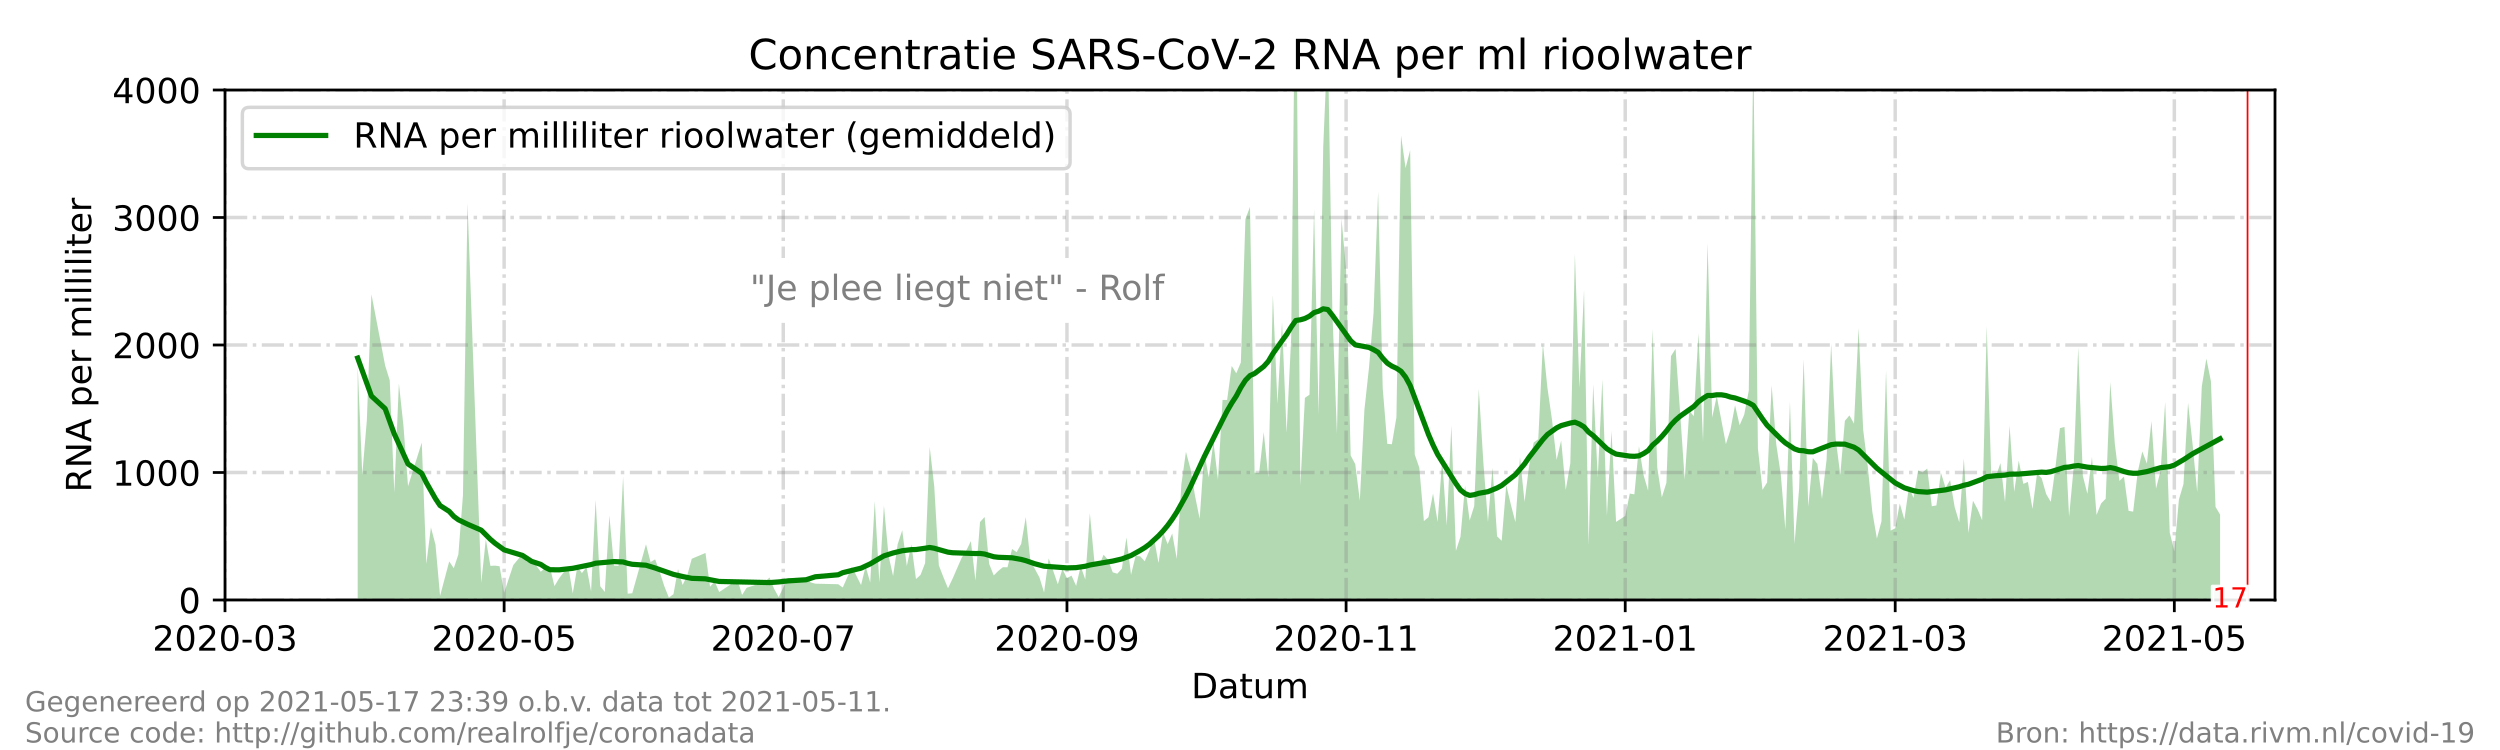 <?xml version="1.0" encoding="utf-8" standalone="no"?>
<!DOCTYPE svg PUBLIC "-//W3C//DTD SVG 1.1//EN"
  "http://www.w3.org/Graphics/SVG/1.1/DTD/svg11.dtd">
<!-- Created with matplotlib (https://matplotlib.org/) -->
<svg height="216pt" version="1.1" viewBox="0 0 720 216" width="720pt" xmlns="http://www.w3.org/2000/svg" xmlns:xlink="http://www.w3.org/1999/xlink">
 <defs>
  <style type="text/css">*{stroke-linecap:butt;stroke-linejoin:round;}</style>
 </defs>
 <g id="figure_1">
  <g id="patch_1">
   <path d="M 0 216 
L 720 216 
L 720 0 
L 0 0 
z
" style="fill:#ffffff;"/>
  </g>
  <g id="axes_1">
   <g id="patch_2">
    <path d="M 64.8 172.8 
L 655.2 172.8 
L 655.2 25.92 
L 64.8 25.92 
z
" style="fill:#ffffff;"/>
   </g>
   <g id="PolyCollection_1">
    <path clip-path="url(#p9a7f04de56)" d="M 103.018 172.8 
L 103.018 172.8 
L 104.336 172.8 
L 105.654 172.8 
L 106.971 172.8 
L 110.925 172.8 
L 112.243 172.8 
L 113.561 172.8 
L 114.879 172.8 
L 116.196 172.8 
L 117.514 172.8 
L 121.468 172.8 
L 122.786 172.8 
L 124.104 172.8 
L 125.421 172.8 
L 126.739 172.8 
L 129.375 172.8 
L 130.693 172.8 
L 132.011 172.8 
L 133.329 172.8 
L 134.646 172.8 
L 138.6 172.8 
L 139.918 172.8 
L 141.236 172.8 
L 142.554 172.8 
L 143.871 172.8 
L 145.189 172.8 
L 147.825 172.8 
L 150.461 172.8 
L 151.779 172.8 
L 153.096 172.8 
L 155.732 172.8 
L 157.05 172.8 
L 158.368 172.8 
L 159.686 172.8 
L 161.004 172.8 
L 163.639 172.8 
L 164.957 172.8 
L 166.275 172.8 
L 167.593 172.8 
L 168.911 172.8 
L 170.229 172.8 
L 171.546 172.8 
L 172.864 172.8 
L 174.182 172.8 
L 175.5 172.8 
L 176.818 172.8 
L 178.136 172.8 
L 179.454 172.8 
L 180.771 172.8 
L 182.089 172.8 
L 186.043 172.8 
L 187.361 172.8 
L 188.679 172.8 
L 189.996 172.8 
L 191.314 172.8 
L 192.632 172.8 
L 193.95 172.8 
L 195.268 172.8 
L 196.586 172.8 
L 197.904 172.8 
L 199.221 172.8 
L 203.175 172.8 
L 204.493 172.8 
L 205.811 172.8 
L 207.129 172.8 
L 212.4 172.8 
L 213.718 172.8 
L 215.036 172.8 
L 220.307 172.8 
L 221.625 172.8 
L 222.943 172.8 
L 224.261 172.8 
L 226.896 172.8 
L 232.168 172.8 
L 233.486 172.8 
L 234.804 172.8 
L 241.393 172.8 
L 242.711 172.8 
L 245.346 172.8 
L 247.982 172.8 
L 249.3 172.8 
L 250.618 172.8 
L 251.936 172.8 
L 253.254 172.8 
L 254.571 172.8 
L 255.889 172.8 
L 257.207 172.8 
L 258.525 172.8 
L 259.843 172.8 
L 261.161 172.8 
L 262.479 172.8 
L 263.796 172.8 
L 265.114 172.8 
L 266.432 172.8 
L 267.75 172.8 
L 269.068 172.8 
L 270.386 172.8 
L 271.704 172.8 
L 273.021 172.8 
L 274.339 172.8 
L 276.975 172.8 
L 278.293 172.8 
L 279.611 172.8 
L 280.929 172.8 
L 282.246 172.8 
L 283.564 172.8 
L 284.882 172.8 
L 286.2 172.8 
L 287.518 172.8 
L 288.836 172.8 
L 290.154 172.8 
L 291.471 172.8 
L 292.789 172.8 
L 294.107 172.8 
L 295.425 172.8 
L 296.743 172.8 
L 298.061 172.8 
L 299.379 172.8 
L 300.696 172.8 
L 302.014 172.8 
L 303.332 172.8 
L 304.65 172.8 
L 305.968 172.8 
L 307.286 172.8 
L 308.604 172.8 
L 309.921 172.8 
L 311.239 172.8 
L 312.557 172.8 
L 313.875 172.8 
L 315.193 172.8 
L 316.511 172.8 
L 317.829 172.8 
L 319.146 172.8 
L 320.464 172.8 
L 321.782 172.8 
L 323.1 172.8 
L 324.418 172.8 
L 325.736 172.8 
L 327.054 172.8 
L 328.371 172.8 
L 329.689 172.8 
L 331.007 172.8 
L 332.325 172.8 
L 333.643 172.8 
L 334.961 172.8 
L 336.279 172.8 
L 337.596 172.8 
L 338.914 172.8 
L 340.232 172.8 
L 341.55 172.8 
L 342.868 172.8 
L 344.186 172.8 
L 345.504 172.8 
L 346.821 172.8 
L 348.139 172.8 
L 349.457 172.8 
L 350.775 172.8 
L 352.093 172.8 
L 353.411 172.8 
L 354.729 172.8 
L 356.046 172.8 
L 357.364 172.8 
L 358.682 172.8 
L 360 172.8 
L 361.318 172.8 
L 362.636 172.8 
L 363.954 172.8 
L 365.271 172.8 
L 366.589 172.8 
L 367.907 172.8 
L 369.225 172.8 
L 370.543 172.8 
L 371.861 172.8 
L 373.179 172.8 
L 374.496 172.8 
L 375.814 172.8 
L 377.132 172.8 
L 378.45 172.8 
L 379.768 172.8 
L 381.086 172.8 
L 382.404 172.8 
L 383.721 172.8 
L 385.039 172.8 
L 386.357 172.8 
L 387.675 172.8 
L 388.993 172.8 
L 390.311 172.8 
L 391.629 172.8 
L 392.946 172.8 
L 394.264 172.8 
L 395.582 172.8 
L 396.9 172.8 
L 398.218 172.8 
L 399.536 172.8 
L 400.854 172.8 
L 402.171 172.8 
L 403.489 172.8 
L 404.807 172.8 
L 406.125 172.8 
L 407.443 172.8 
L 408.761 172.8 
L 410.079 172.8 
L 411.396 172.8 
L 412.714 172.8 
L 414.032 172.8 
L 415.35 172.8 
L 416.668 172.8 
L 417.986 172.8 
L 419.304 172.8 
L 420.621 172.8 
L 421.939 172.8 
L 423.257 172.8 
L 424.575 172.8 
L 425.893 172.8 
L 427.211 172.8 
L 428.529 172.8 
L 429.846 172.8 
L 431.164 172.8 
L 432.482 172.8 
L 433.8 172.8 
L 435.118 172.8 
L 436.436 172.8 
L 437.754 172.8 
L 439.071 172.8 
L 440.389 172.8 
L 441.707 172.8 
L 443.025 172.8 
L 444.343 172.8 
L 445.661 172.8 
L 446.979 172.8 
L 448.296 172.8 
L 449.614 172.8 
L 450.932 172.8 
L 452.25 172.8 
L 453.568 172.8 
L 454.886 172.8 
L 456.204 172.8 
L 457.521 172.8 
L 458.839 172.8 
L 460.157 172.8 
L 461.475 172.8 
L 462.793 172.8 
L 464.111 172.8 
L 465.429 172.8 
L 468.064 172.8 
L 469.382 172.8 
L 470.7 172.8 
L 472.018 172.8 
L 473.336 172.8 
L 474.654 172.8 
L 475.971 172.8 
L 477.289 172.8 
L 478.607 172.8 
L 479.925 172.8 
L 481.243 172.8 
L 482.561 172.8 
L 483.879 172.8 
L 485.196 172.8 
L 486.514 172.8 
L 487.832 172.8 
L 489.15 172.8 
L 490.468 172.8 
L 491.786 172.8 
L 493.104 172.8 
L 494.421 172.8 
L 495.739 172.8 
L 497.057 172.8 
L 498.375 172.8 
L 499.693 172.8 
L 501.011 172.8 
L 502.329 172.8 
L 503.646 172.8 
L 504.964 172.8 
L 506.282 172.8 
L 507.6 172.8 
L 508.918 172.8 
L 510.236 172.8 
L 511.554 172.8 
L 512.871 172.8 
L 514.189 172.8 
L 515.507 172.8 
L 516.825 172.8 
L 518.143 172.8 
L 519.461 172.8 
L 520.779 172.8 
L 522.096 172.8 
L 523.414 172.8 
L 524.732 172.8 
L 526.05 172.8 
L 527.368 172.8 
L 528.686 172.8 
L 530.004 172.8 
L 531.321 172.8 
L 532.639 172.8 
L 533.957 172.8 
L 535.275 172.8 
L 536.593 172.8 
L 537.911 172.8 
L 539.229 172.8 
L 540.546 172.8 
L 541.864 172.8 
L 543.182 172.8 
L 544.5 172.8 
L 545.818 172.8 
L 547.136 172.8 
L 548.454 172.8 
L 549.771 172.8 
L 551.089 172.8 
L 552.407 172.8 
L 553.725 172.8 
L 555.043 172.8 
L 556.361 172.8 
L 557.679 172.8 
L 558.996 172.8 
L 560.314 172.8 
L 561.632 172.8 
L 562.95 172.8 
L 564.268 172.8 
L 565.586 172.8 
L 566.904 172.8 
L 568.221 172.8 
L 569.539 172.8 
L 570.857 172.8 
L 572.175 172.8 
L 573.493 172.8 
L 574.811 172.8 
L 576.129 172.8 
L 577.446 172.8 
L 578.764 172.8 
L 580.082 172.8 
L 581.4 172.8 
L 582.718 172.8 
L 584.036 172.8 
L 585.354 172.8 
L 586.671 172.8 
L 587.989 172.8 
L 589.307 172.8 
L 590.625 172.8 
L 591.943 172.8 
L 593.261 172.8 
L 594.579 172.8 
L 595.896 172.8 
L 597.214 172.8 
L 598.532 172.8 
L 599.85 172.8 
L 601.168 172.8 
L 602.486 172.8 
L 603.804 172.8 
L 605.121 172.8 
L 606.439 172.8 
L 607.757 172.8 
L 609.075 172.8 
L 610.393 172.8 
L 611.711 172.8 
L 613.029 172.8 
L 614.346 172.8 
L 615.664 172.8 
L 616.982 172.8 
L 618.3 172.8 
L 619.618 172.8 
L 620.936 172.8 
L 622.254 172.8 
L 623.571 172.8 
L 624.889 172.8 
L 626.207 172.8 
L 627.525 172.8 
L 628.843 172.8 
L 630.161 172.8 
L 631.479 172.8 
L 632.796 172.8 
L 634.114 172.8 
L 635.432 172.8 
L 636.75 172.8 
L 638.068 172.8 
L 639.386 172.8 
L 639.386 172.8 
L 639.386 148.206 
L 638.068 145.975 
L 636.75 109.824 
L 635.432 103.274 
L 634.114 111.323 
L 632.796 141.75 
L 631.479 128.094 
L 630.161 116.01 
L 628.843 139.388 
L 627.525 143.867 
L 626.207 158.805 
L 624.889 153.369 
L 623.571 115.734 
L 622.254 135.557 
L 620.936 140.719 
L 619.618 121.295 
L 618.3 133.518 
L 616.982 130.022 
L 615.664 135.888 
L 614.346 147.349 
L 613.029 147.135 
L 611.711 137.25 
L 610.393 138.498 
L 609.075 127.878 
L 607.757 110.025 
L 606.439 143.629 
L 605.121 144.987 
L 603.804 148.303 
L 602.486 131.619 
L 601.168 142.225 
L 599.85 137.005 
L 598.532 100.01 
L 597.214 134.671 
L 595.896 148.807 
L 594.579 122.941 
L 593.261 123.294 
L 591.943 134.731 
L 590.625 144.523 
L 589.307 142.307 
L 587.989 137.709 
L 586.671 136.336 
L 585.354 146.565 
L 584.036 138.795 
L 582.718 139.349 
L 581.4 132.654 
L 580.082 141.625 
L 578.764 122.591 
L 577.446 144.581 
L 576.129 133.344 
L 574.811 137.279 
L 573.493 137.381 
L 572.175 93.867 
L 570.857 149.84 
L 569.539 146.663 
L 568.221 144.207 
L 566.904 153.491 
L 565.586 132.014 
L 564.268 150.43 
L 562.95 146.066 
L 561.632 138.277 
L 560.314 140.477 
L 558.996 136.178 
L 557.679 145.566 
L 556.361 145.786 
L 555.043 134.927 
L 553.725 136.024 
L 552.407 135.503 
L 551.089 143.415 
L 549.771 140.252 
L 548.454 149.636 
L 547.136 144.992 
L 545.818 152.139 
L 544.5 152.825 
L 543.182 106.633 
L 541.864 150.115 
L 540.546 155.114 
L 539.229 147.421 
L 537.911 134.275 
L 536.593 123.744 
L 535.275 94.473 
L 533.957 122.019 
L 532.639 119.633 
L 531.321 121.197 
L 530.004 136.751 
L 528.686 126.442 
L 527.368 98.963 
L 526.05 132.442 
L 524.732 143.637 
L 523.414 133.632 
L 522.096 131.888 
L 520.779 145.905 
L 519.461 103.409 
L 518.143 140.758 
L 516.825 156.627 
L 515.507 115.696 
L 514.189 152.472 
L 512.871 136.729 
L 511.554 127.887 
L 510.236 110.957 
L 508.918 138.963 
L 507.6 141.078 
L 506.282 129.157 
L 504.964 15.712 
L 503.646 112.532 
L 502.329 119.426 
L 501.011 122.47 
L 499.693 116.699 
L 498.375 123.747 
L 497.057 127.896 
L 495.739 120.973 
L 494.421 114.08 
L 493.104 120.246 
L 491.786 69.951 
L 490.468 126.996 
L 489.15 95.988 
L 487.832 119.861 
L 486.514 118.32 
L 485.196 138.177 
L 483.879 118.839 
L 482.561 100.462 
L 481.243 102.561 
L 479.925 139.025 
L 478.607 143.231 
L 477.289 134.647 
L 475.971 94.723 
L 474.654 141.293 
L 473.336 136.796 
L 472.018 128.506 
L 470.7 142.372 
L 469.382 142.148 
L 468.064 148.584 
L 465.429 150.305 
L 464.111 124.142 
L 462.793 148.468 
L 461.475 109.286 
L 460.157 137.522 
L 458.839 110.628 
L 457.521 157.086 
L 456.204 83.455 
L 454.886 111.754 
L 453.568 73.117 
L 452.25 133.435 
L 450.932 141.108 
L 449.614 126.858 
L 448.296 132.451 
L 446.979 120.917 
L 445.661 111.695 
L 444.343 98.992 
L 443.025 126.495 
L 441.707 127.446 
L 440.389 134.093 
L 439.071 144.539 
L 437.754 131.685 
L 436.436 150.377 
L 435.118 145.287 
L 433.8 139.693 
L 432.482 155.752 
L 431.164 154.458 
L 429.846 134.724 
L 428.529 150.286 
L 427.211 133.218 
L 425.893 112.011 
L 424.575 145.753 
L 423.257 149.911 
L 421.939 139.843 
L 420.621 154.57 
L 419.304 158.651 
L 417.986 122.541 
L 416.668 151.34 
L 415.35 132.596 
L 414.032 150.302 
L 412.714 142.11 
L 411.396 148.963 
L 410.079 150.069 
L 408.761 134.701 
L 407.443 130.902 
L 406.125 43.241 
L 404.807 48.397 
L 403.489 38.977 
L 402.171 120.182 
L 400.854 127.946 
L 399.536 127.82 
L 398.218 111.771 
L 396.9 55.126 
L 395.582 90.137 
L 394.264 105.932 
L 392.946 118.055 
L 391.629 144.185 
L 390.311 133.664 
L 388.993 131.186 
L 387.675 77.782 
L 386.357 62.993 
L 385.039 124.886 
L 383.721 89.681 
L 382.404 11.011 
L 381.086 42.341 
L 379.768 119.391 
L 378.45 60.166 
L 377.132 113.669 
L 375.814 114.587 
L 374.496 139.859 
L 373.179 -22.679 
L 371.861 97.176 
L 370.543 124.696 
L 369.225 92.805 
L 367.907 116.29 
L 366.589 84.915 
L 365.271 137.417 
L 363.954 124.438 
L 362.636 136.154 
L 361.318 136.13 
L 360 59.585 
L 358.682 63.094 
L 357.364 104.391 
L 356.046 107.518 
L 354.729 105.396 
L 353.411 115.183 
L 352.093 115.189 
L 350.775 138.174 
L 349.457 127.216 
L 348.139 137.479 
L 346.821 130.384 
L 345.504 149.41 
L 344.186 142.908 
L 342.868 135.057 
L 341.55 130.13 
L 340.232 139.512 
L 338.914 160.951 
L 337.596 153.627 
L 336.279 156.722 
L 334.961 153.248 
L 333.643 162.16 
L 332.325 154.785 
L 331.007 158.549 
L 329.689 161.634 
L 328.371 160.213 
L 327.054 160.108 
L 325.736 165.529 
L 324.418 154.798 
L 323.1 163.753 
L 321.782 165.228 
L 320.464 164.822 
L 319.146 161.259 
L 317.829 159.761 
L 316.511 162.996 
L 315.193 161.887 
L 313.875 147.794 
L 312.557 166.873 
L 311.239 163.08 
L 309.921 168.724 
L 308.604 165.777 
L 307.286 166.49 
L 305.968 163.888 
L 304.65 168.283 
L 303.332 164.4 
L 302.014 160.817 
L 300.696 170.634 
L 299.379 166.35 
L 298.061 163.897 
L 296.743 161.468 
L 295.425 148.932 
L 294.107 156.643 
L 292.789 159.018 
L 291.471 158.112 
L 290.154 163.384 
L 288.836 163.349 
L 287.518 164.412 
L 286.2 165.721 
L 284.882 162.396 
L 283.564 148.895 
L 282.246 150.352 
L 280.929 167.189 
L 279.611 155.83 
L 278.293 158.553 
L 276.975 160.618 
L 274.339 166.668 
L 273.021 169.422 
L 271.704 166.227 
L 270.386 162.817 
L 269.068 140.103 
L 267.75 128.695 
L 266.432 162.183 
L 265.114 165.566 
L 263.796 166.778 
L 262.479 156.798 
L 261.161 163.008 
L 259.843 152.71 
L 258.525 156.739 
L 257.207 165.897 
L 255.889 159.985 
L 254.571 145.609 
L 253.254 167.769 
L 251.936 144.33 
L 250.618 167.749 
L 249.3 163.124 
L 247.982 168.479 
L 245.346 163.253 
L 242.711 169.201 
L 241.393 168.254 
L 234.804 168.1 
L 233.486 167.733 
L 232.168 166.411 
L 226.896 166.484 
L 224.261 171.955 
L 222.943 169.587 
L 221.625 166.319 
L 220.307 167.586 
L 215.036 169.275 
L 213.718 171.331 
L 212.4 166.998 
L 207.129 170.505 
L 205.811 167.451 
L 204.493 168.981 
L 203.175 159.25 
L 199.221 160.927 
L 197.904 165.816 
L 196.586 168.476 
L 195.268 163.895 
L 193.95 171.129 
L 192.632 172.102 
L 191.314 168.798 
L 189.996 164.685 
L 188.679 161.092 
L 187.361 161.87 
L 186.043 156.753 
L 182.089 170.854 
L 180.771 170.976 
L 179.454 137.218 
L 178.136 162.977 
L 176.818 162.895 
L 175.5 148.491 
L 174.182 170.487 
L 172.864 168.834 
L 171.546 143.96 
L 170.229 170.303 
L 168.911 163.29 
L 167.593 165.052 
L 166.275 163.198 
L 164.957 170.891 
L 163.639 163.069 
L 161.004 166.59 
L 159.686 168.807 
L 158.368 163.295 
L 157.05 163.534 
L 155.732 164.648 
L 153.096 161.123 
L 151.779 161.851 
L 150.461 159.528 
L 147.825 162.739 
L 145.189 170.707 
L 143.871 163.069 
L 142.554 162.901 
L 141.236 162.975 
L 139.918 155.233 
L 138.6 167.843 
L 134.646 58.454 
L 133.329 142.646 
L 132.011 159.659 
L 130.693 163.644 
L 129.375 161.692 
L 126.739 171.625 
L 125.421 156.871 
L 124.104 151.882 
L 122.786 162.402 
L 121.468 127.456 
L 117.514 140.046 
L 116.196 122.622 
L 114.879 110.402 
L 113.561 141.895 
L 112.243 109.531 
L 110.925 105.296 
L 106.971 84.758 
L 105.654 120.996 
L 104.336 136.657 
L 103.018 105.345 
z
" style="fill:#008000;fill-opacity:0.3;"/>
   </g>
   <g id="matplotlib.axis_1">
    <g id="xtick_1">
     <g id="line2d_1">
      <path clip-path="url(#p9a7f04de56)" d="M 64.8 172.8 
L 64.8 25.92 
" style="fill:none;stroke:#808080;stroke-dasharray:6.4,1.6,1,1.6;stroke-dashoffset:0;stroke-opacity:0.3;"/>
     </g>
     <g id="line2d_2">
      <defs>
       <path d="M 0 0 
L 0 3.5 
" id="m3084d03e8a" style="stroke:#000000;stroke-width:0.8;"/>
      </defs>
      <g>
       <use style="stroke:#000000;stroke-width:0.8;" x="64.8" xlink:href="#m3084d03e8a" y="172.8"/>
      </g>
     </g>
     <g id="text_1">
      <!-- 2020-03 -->
      <g transform="translate(43.909 187.398)scale(0.1 -0.1)">
       <defs>
        <path d="M 19.188 8.297 
L 53.609 8.297 
L 53.609 0 
L 7.328 0 
L 7.328 8.297 
Q 12.938 14.109 22.625 23.891 
Q 32.328 33.688 34.812 36.531 
Q 39.547 41.844 41.422 45.531 
Q 43.312 49.219 43.312 52.781 
Q 43.312 58.594 39.234 62.25 
Q 35.156 65.922 28.609 65.922 
Q 23.969 65.922 18.812 64.312 
Q 13.672 62.703 7.812 59.422 
L 7.812 69.391 
Q 13.766 71.781 18.938 73 
Q 24.125 74.219 28.422 74.219 
Q 39.75 74.219 46.484 68.547 
Q 53.219 62.891 53.219 53.422 
Q 53.219 48.922 51.531 44.891 
Q 49.859 40.875 45.406 35.406 
Q 44.188 33.984 37.641 27.219 
Q 31.109 20.453 19.188 8.297 
z
" id="DejaVuSans-50"/>
        <path d="M 31.781 66.406 
Q 24.172 66.406 20.328 58.906 
Q 16.5 51.422 16.5 36.375 
Q 16.5 21.391 20.328 13.891 
Q 24.172 6.391 31.781 6.391 
Q 39.453 6.391 43.281 13.891 
Q 47.125 21.391 47.125 36.375 
Q 47.125 51.422 43.281 58.906 
Q 39.453 66.406 31.781 66.406 
z
M 31.781 74.219 
Q 44.047 74.219 50.516 64.516 
Q 56.984 54.828 56.984 36.375 
Q 56.984 17.969 50.516 8.266 
Q 44.047 -1.422 31.781 -1.422 
Q 19.531 -1.422 13.062 8.266 
Q 6.594 17.969 6.594 36.375 
Q 6.594 54.828 13.062 64.516 
Q 19.531 74.219 31.781 74.219 
z
" id="DejaVuSans-48"/>
        <path d="M 4.891 31.391 
L 31.203 31.391 
L 31.203 23.391 
L 4.891 23.391 
z
" id="DejaVuSans-45"/>
        <path d="M 40.578 39.312 
Q 47.656 37.797 51.625 33 
Q 55.609 28.219 55.609 21.188 
Q 55.609 10.406 48.188 4.484 
Q 40.766 -1.422 27.094 -1.422 
Q 22.516 -1.422 17.656 -0.516 
Q 12.797 0.391 7.625 2.203 
L 7.625 11.719 
Q 11.719 9.328 16.594 8.109 
Q 21.484 6.891 26.812 6.891 
Q 36.078 6.891 40.938 10.547 
Q 45.797 14.203 45.797 21.188 
Q 45.797 27.641 41.281 31.266 
Q 36.766 34.906 28.719 34.906 
L 20.219 34.906 
L 20.219 43.016 
L 29.109 43.016 
Q 36.375 43.016 40.234 45.922 
Q 44.094 48.828 44.094 54.297 
Q 44.094 59.906 40.109 62.906 
Q 36.141 65.922 28.719 65.922 
Q 24.656 65.922 20.016 65.031 
Q 15.375 64.156 9.812 62.312 
L 9.812 71.094 
Q 15.438 72.656 20.344 73.438 
Q 25.25 74.219 29.594 74.219 
Q 40.828 74.219 47.359 69.109 
Q 53.906 64.016 53.906 55.328 
Q 53.906 49.266 50.438 45.094 
Q 46.969 40.922 40.578 39.312 
z
" id="DejaVuSans-51"/>
       </defs>
       <use xlink:href="#DejaVuSans-50"/>
       <use x="63.623" xlink:href="#DejaVuSans-48"/>
       <use x="127.246" xlink:href="#DejaVuSans-50"/>
       <use x="190.869" xlink:href="#DejaVuSans-48"/>
       <use x="254.492" xlink:href="#DejaVuSans-45"/>
       <use x="290.576" xlink:href="#DejaVuSans-48"/>
       <use x="354.199" xlink:href="#DejaVuSans-51"/>
      </g>
     </g>
    </g>
    <g id="xtick_2">
     <g id="line2d_3">
      <path clip-path="url(#p9a7f04de56)" d="M 145.189 172.8 
L 145.189 25.92 
" style="fill:none;stroke:#808080;stroke-dasharray:6.4,1.6,1,1.6;stroke-dashoffset:0;stroke-opacity:0.3;"/>
     </g>
     <g id="line2d_4">
      <g>
       <use style="stroke:#000000;stroke-width:0.8;" x="145.189" xlink:href="#m3084d03e8a" y="172.8"/>
      </g>
     </g>
     <g id="text_2">
      <!-- 2020-05 -->
      <g transform="translate(124.298 187.398)scale(0.1 -0.1)">
       <defs>
        <path d="M 10.797 72.906 
L 49.516 72.906 
L 49.516 64.594 
L 19.828 64.594 
L 19.828 46.734 
Q 21.969 47.469 24.109 47.828 
Q 26.266 48.188 28.422 48.188 
Q 40.625 48.188 47.75 41.5 
Q 54.891 34.812 54.891 23.391 
Q 54.891 11.625 47.562 5.094 
Q 40.234 -1.422 26.906 -1.422 
Q 22.312 -1.422 17.547 -0.641 
Q 12.797 0.141 7.719 1.703 
L 7.719 11.625 
Q 12.109 9.234 16.797 8.062 
Q 21.484 6.891 26.703 6.891 
Q 35.156 6.891 40.078 11.328 
Q 45.016 15.766 45.016 23.391 
Q 45.016 31 40.078 35.438 
Q 35.156 39.891 26.703 39.891 
Q 22.75 39.891 18.812 39.016 
Q 14.891 38.141 10.797 36.281 
z
" id="DejaVuSans-53"/>
       </defs>
       <use xlink:href="#DejaVuSans-50"/>
       <use x="63.623" xlink:href="#DejaVuSans-48"/>
       <use x="127.246" xlink:href="#DejaVuSans-50"/>
       <use x="190.869" xlink:href="#DejaVuSans-48"/>
       <use x="254.492" xlink:href="#DejaVuSans-45"/>
       <use x="290.576" xlink:href="#DejaVuSans-48"/>
       <use x="354.199" xlink:href="#DejaVuSans-53"/>
      </g>
     </g>
    </g>
    <g id="xtick_3">
     <g id="line2d_5">
      <path clip-path="url(#p9a7f04de56)" d="M 225.579 172.8 
L 225.579 25.92 
" style="fill:none;stroke:#808080;stroke-dasharray:6.4,1.6,1,1.6;stroke-dashoffset:0;stroke-opacity:0.3;"/>
     </g>
     <g id="line2d_6">
      <g>
       <use style="stroke:#000000;stroke-width:0.8;" x="225.579" xlink:href="#m3084d03e8a" y="172.8"/>
      </g>
     </g>
     <g id="text_3">
      <!-- 2020-07 -->
      <g transform="translate(204.687 187.398)scale(0.1 -0.1)">
       <defs>
        <path d="M 8.203 72.906 
L 55.078 72.906 
L 55.078 68.703 
L 28.609 0 
L 18.312 0 
L 43.219 64.594 
L 8.203 64.594 
z
" id="DejaVuSans-55"/>
       </defs>
       <use xlink:href="#DejaVuSans-50"/>
       <use x="63.623" xlink:href="#DejaVuSans-48"/>
       <use x="127.246" xlink:href="#DejaVuSans-50"/>
       <use x="190.869" xlink:href="#DejaVuSans-48"/>
       <use x="254.492" xlink:href="#DejaVuSans-45"/>
       <use x="290.576" xlink:href="#DejaVuSans-48"/>
       <use x="354.199" xlink:href="#DejaVuSans-55"/>
      </g>
     </g>
    </g>
    <g id="xtick_4">
     <g id="line2d_7">
      <path clip-path="url(#p9a7f04de56)" d="M 307.286 172.8 
L 307.286 25.92 
" style="fill:none;stroke:#808080;stroke-dasharray:6.4,1.6,1,1.6;stroke-dashoffset:0;stroke-opacity:0.3;"/>
     </g>
     <g id="line2d_8">
      <g>
       <use style="stroke:#000000;stroke-width:0.8;" x="307.286" xlink:href="#m3084d03e8a" y="172.8"/>
      </g>
     </g>
     <g id="text_4">
      <!-- 2020-09 -->
      <g transform="translate(286.394 187.398)scale(0.1 -0.1)">
       <defs>
        <path d="M 10.984 1.516 
L 10.984 10.5 
Q 14.703 8.734 18.5 7.812 
Q 22.312 6.891 25.984 6.891 
Q 35.75 6.891 40.891 13.453 
Q 46.047 20.016 46.781 33.406 
Q 43.953 29.203 39.594 26.953 
Q 35.25 24.703 29.984 24.703 
Q 19.047 24.703 12.672 31.312 
Q 6.297 37.938 6.297 49.422 
Q 6.297 60.641 12.938 67.422 
Q 19.578 74.219 30.609 74.219 
Q 43.266 74.219 49.922 64.516 
Q 56.594 54.828 56.594 36.375 
Q 56.594 19.141 48.406 8.859 
Q 40.234 -1.422 26.422 -1.422 
Q 22.703 -1.422 18.891 -0.688 
Q 15.094 0.047 10.984 1.516 
z
M 30.609 32.422 
Q 37.25 32.422 41.125 36.953 
Q 45.016 41.5 45.016 49.422 
Q 45.016 57.281 41.125 61.844 
Q 37.25 66.406 30.609 66.406 
Q 23.969 66.406 20.094 61.844 
Q 16.219 57.281 16.219 49.422 
Q 16.219 41.5 20.094 36.953 
Q 23.969 32.422 30.609 32.422 
z
" id="DejaVuSans-57"/>
       </defs>
       <use xlink:href="#DejaVuSans-50"/>
       <use x="63.623" xlink:href="#DejaVuSans-48"/>
       <use x="127.246" xlink:href="#DejaVuSans-50"/>
       <use x="190.869" xlink:href="#DejaVuSans-48"/>
       <use x="254.492" xlink:href="#DejaVuSans-45"/>
       <use x="290.576" xlink:href="#DejaVuSans-48"/>
       <use x="354.199" xlink:href="#DejaVuSans-57"/>
      </g>
     </g>
    </g>
    <g id="xtick_5">
     <g id="line2d_9">
      <path clip-path="url(#p9a7f04de56)" d="M 387.675 172.8 
L 387.675 25.92 
" style="fill:none;stroke:#808080;stroke-dasharray:6.4,1.6,1,1.6;stroke-dashoffset:0;stroke-opacity:0.3;"/>
     </g>
     <g id="line2d_10">
      <g>
       <use style="stroke:#000000;stroke-width:0.8;" x="387.675" xlink:href="#m3084d03e8a" y="172.8"/>
      </g>
     </g>
     <g id="text_5">
      <!-- 2020-11 -->
      <g transform="translate(366.784 187.398)scale(0.1 -0.1)">
       <defs>
        <path d="M 12.406 8.297 
L 28.516 8.297 
L 28.516 63.922 
L 10.984 60.406 
L 10.984 69.391 
L 28.422 72.906 
L 38.281 72.906 
L 38.281 8.297 
L 54.391 8.297 
L 54.391 0 
L 12.406 0 
z
" id="DejaVuSans-49"/>
       </defs>
       <use xlink:href="#DejaVuSans-50"/>
       <use x="63.623" xlink:href="#DejaVuSans-48"/>
       <use x="127.246" xlink:href="#DejaVuSans-50"/>
       <use x="190.869" xlink:href="#DejaVuSans-48"/>
       <use x="254.492" xlink:href="#DejaVuSans-45"/>
       <use x="290.576" xlink:href="#DejaVuSans-49"/>
       <use x="354.199" xlink:href="#DejaVuSans-49"/>
      </g>
     </g>
    </g>
    <g id="xtick_6">
     <g id="line2d_11">
      <path clip-path="url(#p9a7f04de56)" d="M 468.064 172.8 
L 468.064 25.92 
" style="fill:none;stroke:#808080;stroke-dasharray:6.4,1.6,1,1.6;stroke-dashoffset:0;stroke-opacity:0.3;"/>
     </g>
     <g id="line2d_12">
      <g>
       <use style="stroke:#000000;stroke-width:0.8;" x="468.064" xlink:href="#m3084d03e8a" y="172.8"/>
      </g>
     </g>
     <g id="text_6">
      <!-- 2021-01 -->
      <g transform="translate(447.173 187.398)scale(0.1 -0.1)">
       <use xlink:href="#DejaVuSans-50"/>
       <use x="63.623" xlink:href="#DejaVuSans-48"/>
       <use x="127.246" xlink:href="#DejaVuSans-50"/>
       <use x="190.869" xlink:href="#DejaVuSans-49"/>
       <use x="254.492" xlink:href="#DejaVuSans-45"/>
       <use x="290.576" xlink:href="#DejaVuSans-48"/>
       <use x="354.199" xlink:href="#DejaVuSans-49"/>
      </g>
     </g>
    </g>
    <g id="xtick_7">
     <g id="line2d_13">
      <path clip-path="url(#p9a7f04de56)" d="M 545.818 172.8 
L 545.818 25.92 
" style="fill:none;stroke:#808080;stroke-dasharray:6.4,1.6,1,1.6;stroke-dashoffset:0;stroke-opacity:0.3;"/>
     </g>
     <g id="line2d_14">
      <g>
       <use style="stroke:#000000;stroke-width:0.8;" x="545.818" xlink:href="#m3084d03e8a" y="172.8"/>
      </g>
     </g>
     <g id="text_7">
      <!-- 2021-03 -->
      <g transform="translate(524.926 187.398)scale(0.1 -0.1)">
       <use xlink:href="#DejaVuSans-50"/>
       <use x="63.623" xlink:href="#DejaVuSans-48"/>
       <use x="127.246" xlink:href="#DejaVuSans-50"/>
       <use x="190.869" xlink:href="#DejaVuSans-49"/>
       <use x="254.492" xlink:href="#DejaVuSans-45"/>
       <use x="290.576" xlink:href="#DejaVuSans-48"/>
       <use x="354.199" xlink:href="#DejaVuSans-51"/>
      </g>
     </g>
    </g>
    <g id="xtick_8">
     <g id="line2d_15">
      <path clip-path="url(#p9a7f04de56)" d="M 626.207 172.8 
L 626.207 25.92 
" style="fill:none;stroke:#808080;stroke-dasharray:6.4,1.6,1,1.6;stroke-dashoffset:0;stroke-opacity:0.3;"/>
     </g>
     <g id="line2d_16">
      <g>
       <use style="stroke:#000000;stroke-width:0.8;" x="626.207" xlink:href="#m3084d03e8a" y="172.8"/>
      </g>
     </g>
     <g id="text_8">
      <!-- 2021-05 -->
      <g transform="translate(605.316 187.398)scale(0.1 -0.1)">
       <use xlink:href="#DejaVuSans-50"/>
       <use x="63.623" xlink:href="#DejaVuSans-48"/>
       <use x="127.246" xlink:href="#DejaVuSans-50"/>
       <use x="190.869" xlink:href="#DejaVuSans-49"/>
       <use x="254.492" xlink:href="#DejaVuSans-45"/>
       <use x="290.576" xlink:href="#DejaVuSans-48"/>
       <use x="354.199" xlink:href="#DejaVuSans-53"/>
      </g>
     </g>
    </g>
    <g id="text_9">
     <!-- Datum -->
     <g transform="translate(343.087 201.077)scale(0.1 -0.1)">
      <defs>
       <path d="M 19.672 64.797 
L 19.672 8.109 
L 31.594 8.109 
Q 46.688 8.109 53.688 14.938 
Q 60.688 21.781 60.688 36.531 
Q 60.688 51.172 53.688 57.984 
Q 46.688 64.797 31.594 64.797 
z
M 9.812 72.906 
L 30.078 72.906 
Q 51.266 72.906 61.172 64.094 
Q 71.094 55.281 71.094 36.531 
Q 71.094 17.672 61.125 8.828 
Q 51.172 0 30.078 0 
L 9.812 0 
z
" id="DejaVuSans-68"/>
       <path d="M 34.281 27.484 
Q 23.391 27.484 19.188 25 
Q 14.984 22.516 14.984 16.5 
Q 14.984 11.719 18.141 8.906 
Q 21.297 6.109 26.703 6.109 
Q 34.188 6.109 38.703 11.406 
Q 43.219 16.703 43.219 25.484 
L 43.219 27.484 
z
M 52.203 31.203 
L 52.203 0 
L 43.219 0 
L 43.219 8.297 
Q 40.141 3.328 35.547 0.953 
Q 30.953 -1.422 24.312 -1.422 
Q 15.922 -1.422 10.953 3.297 
Q 6 8.016 6 15.922 
Q 6 25.141 12.172 29.828 
Q 18.359 34.516 30.609 34.516 
L 43.219 34.516 
L 43.219 35.406 
Q 43.219 41.609 39.141 45 
Q 35.062 48.391 27.688 48.391 
Q 23 48.391 18.547 47.266 
Q 14.109 46.141 10.016 43.891 
L 10.016 52.203 
Q 14.938 54.109 19.578 55.047 
Q 24.219 56 28.609 56 
Q 40.484 56 46.344 49.844 
Q 52.203 43.703 52.203 31.203 
z
" id="DejaVuSans-97"/>
       <path d="M 18.312 70.219 
L 18.312 54.688 
L 36.812 54.688 
L 36.812 47.703 
L 18.312 47.703 
L 18.312 18.016 
Q 18.312 11.328 20.141 9.422 
Q 21.969 7.516 27.594 7.516 
L 36.812 7.516 
L 36.812 0 
L 27.594 0 
Q 17.188 0 13.234 3.875 
Q 9.281 7.766 9.281 18.016 
L 9.281 47.703 
L 2.688 47.703 
L 2.688 54.688 
L 9.281 54.688 
L 9.281 70.219 
z
" id="DejaVuSans-116"/>
       <path d="M 8.5 21.578 
L 8.5 54.688 
L 17.484 54.688 
L 17.484 21.922 
Q 17.484 14.156 20.5 10.266 
Q 23.531 6.391 29.594 6.391 
Q 36.859 6.391 41.078 11.031 
Q 45.312 15.672 45.312 23.688 
L 45.312 54.688 
L 54.297 54.688 
L 54.297 0 
L 45.312 0 
L 45.312 8.406 
Q 42.047 3.422 37.719 1 
Q 33.406 -1.422 27.688 -1.422 
Q 18.266 -1.422 13.375 4.438 
Q 8.5 10.297 8.5 21.578 
z
M 31.109 56 
z
" id="DejaVuSans-117"/>
       <path d="M 52 44.188 
Q 55.375 50.25 60.062 53.125 
Q 64.75 56 71.094 56 
Q 79.641 56 84.281 50.016 
Q 88.922 44.047 88.922 33.016 
L 88.922 0 
L 79.891 0 
L 79.891 32.719 
Q 79.891 40.578 77.094 44.375 
Q 74.312 48.188 68.609 48.188 
Q 61.625 48.188 57.562 43.547 
Q 53.516 38.922 53.516 30.906 
L 53.516 0 
L 44.484 0 
L 44.484 32.719 
Q 44.484 40.625 41.703 44.406 
Q 38.922 48.188 33.109 48.188 
Q 26.219 48.188 22.156 43.531 
Q 18.109 38.875 18.109 30.906 
L 18.109 0 
L 9.078 0 
L 9.078 54.688 
L 18.109 54.688 
L 18.109 46.188 
Q 21.188 51.219 25.484 53.609 
Q 29.781 56 35.688 56 
Q 41.656 56 45.828 52.969 
Q 50 49.953 52 44.188 
z
" id="DejaVuSans-109"/>
      </defs>
      <use xlink:href="#DejaVuSans-68"/>
      <use x="77.002" xlink:href="#DejaVuSans-97"/>
      <use x="138.281" xlink:href="#DejaVuSans-116"/>
      <use x="177.49" xlink:href="#DejaVuSans-117"/>
      <use x="240.869" xlink:href="#DejaVuSans-109"/>
     </g>
    </g>
   </g>
   <g id="matplotlib.axis_2">
    <g id="ytick_1">
     <g id="line2d_17">
      <path clip-path="url(#p9a7f04de56)" d="M 64.8 172.8 
L 655.2 172.8 
" style="fill:none;stroke:#808080;stroke-dasharray:6.4,1.6,1,1.6;stroke-dashoffset:0;stroke-opacity:0.3;"/>
     </g>
     <g id="line2d_18">
      <defs>
       <path d="M 0 0 
L -3.5 0 
" id="mb9ee4512b4" style="stroke:#000000;stroke-width:0.8;"/>
      </defs>
      <g>
       <use style="stroke:#000000;stroke-width:0.8;" x="64.8" xlink:href="#mb9ee4512b4" y="172.8"/>
      </g>
     </g>
     <g id="text_10">
      <!-- 0 -->
      <g transform="translate(51.438 176.599)scale(0.1 -0.1)">
       <use xlink:href="#DejaVuSans-48"/>
      </g>
     </g>
    </g>
    <g id="ytick_2">
     <g id="line2d_19">
      <path clip-path="url(#p9a7f04de56)" d="M 64.8 136.08 
L 655.2 136.08 
" style="fill:none;stroke:#808080;stroke-dasharray:6.4,1.6,1,1.6;stroke-dashoffset:0;stroke-opacity:0.3;"/>
     </g>
     <g id="line2d_20">
      <g>
       <use style="stroke:#000000;stroke-width:0.8;" x="64.8" xlink:href="#mb9ee4512b4" y="136.08"/>
      </g>
     </g>
     <g id="text_11">
      <!-- 1000 -->
      <g transform="translate(32.35 139.879)scale(0.1 -0.1)">
       <use xlink:href="#DejaVuSans-49"/>
       <use x="63.623" xlink:href="#DejaVuSans-48"/>
       <use x="127.246" xlink:href="#DejaVuSans-48"/>
       <use x="190.869" xlink:href="#DejaVuSans-48"/>
      </g>
     </g>
    </g>
    <g id="ytick_3">
     <g id="line2d_21">
      <path clip-path="url(#p9a7f04de56)" d="M 64.8 99.36 
L 655.2 99.36 
" style="fill:none;stroke:#808080;stroke-dasharray:6.4,1.6,1,1.6;stroke-dashoffset:0;stroke-opacity:0.3;"/>
     </g>
     <g id="line2d_22">
      <g>
       <use style="stroke:#000000;stroke-width:0.8;" x="64.8" xlink:href="#mb9ee4512b4" y="99.36"/>
      </g>
     </g>
     <g id="text_12">
      <!-- 2000 -->
      <g transform="translate(32.35 103.159)scale(0.1 -0.1)">
       <use xlink:href="#DejaVuSans-50"/>
       <use x="63.623" xlink:href="#DejaVuSans-48"/>
       <use x="127.246" xlink:href="#DejaVuSans-48"/>
       <use x="190.869" xlink:href="#DejaVuSans-48"/>
      </g>
     </g>
    </g>
    <g id="ytick_4">
     <g id="line2d_23">
      <path clip-path="url(#p9a7f04de56)" d="M 64.8 62.64 
L 655.2 62.64 
" style="fill:none;stroke:#808080;stroke-dasharray:6.4,1.6,1,1.6;stroke-dashoffset:0;stroke-opacity:0.3;"/>
     </g>
     <g id="line2d_24">
      <g>
       <use style="stroke:#000000;stroke-width:0.8;" x="64.8" xlink:href="#mb9ee4512b4" y="62.64"/>
      </g>
     </g>
     <g id="text_13">
      <!-- 3000 -->
      <g transform="translate(32.35 66.439)scale(0.1 -0.1)">
       <use xlink:href="#DejaVuSans-51"/>
       <use x="63.623" xlink:href="#DejaVuSans-48"/>
       <use x="127.246" xlink:href="#DejaVuSans-48"/>
       <use x="190.869" xlink:href="#DejaVuSans-48"/>
      </g>
     </g>
    </g>
    <g id="ytick_5">
     <g id="line2d_25">
      <path clip-path="url(#p9a7f04de56)" d="M 64.8 25.92 
L 655.2 25.92 
" style="fill:none;stroke:#808080;stroke-dasharray:6.4,1.6,1,1.6;stroke-dashoffset:0;stroke-opacity:0.3;"/>
     </g>
     <g id="line2d_26">
      <g>
       <use style="stroke:#000000;stroke-width:0.8;" x="64.8" xlink:href="#mb9ee4512b4" y="25.92"/>
      </g>
     </g>
     <g id="text_14">
      <!-- 4000 -->
      <g transform="translate(32.35 29.719)scale(0.1 -0.1)">
       <defs>
        <path d="M 37.797 64.312 
L 12.891 25.391 
L 37.797 25.391 
z
M 35.203 72.906 
L 47.609 72.906 
L 47.609 25.391 
L 58.016 25.391 
L 58.016 17.188 
L 47.609 17.188 
L 47.609 0 
L 37.797 0 
L 37.797 17.188 
L 4.891 17.188 
L 4.891 26.703 
z
" id="DejaVuSans-52"/>
       </defs>
       <use xlink:href="#DejaVuSans-52"/>
       <use x="63.623" xlink:href="#DejaVuSans-48"/>
       <use x="127.246" xlink:href="#DejaVuSans-48"/>
       <use x="190.869" xlink:href="#DejaVuSans-48"/>
      </g>
     </g>
    </g>
    <g id="text_15">
     <!-- RNA per milliliter -->
     <g transform="translate(26.27 141.776)rotate(-90)scale(0.1 -0.1)">
      <defs>
       <path d="M 44.391 34.188 
Q 47.562 33.109 50.562 29.594 
Q 53.562 26.078 56.594 19.922 
L 66.609 0 
L 56 0 
L 46.688 18.703 
Q 43.062 26.031 39.672 28.422 
Q 36.281 30.812 30.422 30.812 
L 19.672 30.812 
L 19.672 0 
L 9.812 0 
L 9.812 72.906 
L 32.078 72.906 
Q 44.578 72.906 50.734 67.672 
Q 56.891 62.453 56.891 51.906 
Q 56.891 45.016 53.688 40.469 
Q 50.484 35.938 44.391 34.188 
z
M 19.672 64.797 
L 19.672 38.922 
L 32.078 38.922 
Q 39.203 38.922 42.844 42.219 
Q 46.484 45.516 46.484 51.906 
Q 46.484 58.297 42.844 61.547 
Q 39.203 64.797 32.078 64.797 
z
" id="DejaVuSans-82"/>
       <path d="M 9.812 72.906 
L 23.094 72.906 
L 55.422 11.922 
L 55.422 72.906 
L 64.984 72.906 
L 64.984 0 
L 51.703 0 
L 19.391 60.984 
L 19.391 0 
L 9.812 0 
z
" id="DejaVuSans-78"/>
       <path d="M 34.188 63.188 
L 20.797 26.906 
L 47.609 26.906 
z
M 28.609 72.906 
L 39.797 72.906 
L 67.578 0 
L 57.328 0 
L 50.688 18.703 
L 17.828 18.703 
L 11.188 0 
L 0.781 0 
z
" id="DejaVuSans-65"/>
       <path id="DejaVuSans-32"/>
       <path d="M 18.109 8.203 
L 18.109 -20.797 
L 9.078 -20.797 
L 9.078 54.688 
L 18.109 54.688 
L 18.109 46.391 
Q 20.953 51.266 25.266 53.625 
Q 29.594 56 35.594 56 
Q 45.562 56 51.781 48.094 
Q 58.016 40.188 58.016 27.297 
Q 58.016 14.406 51.781 6.484 
Q 45.562 -1.422 35.594 -1.422 
Q 29.594 -1.422 25.266 0.953 
Q 20.953 3.328 18.109 8.203 
z
M 48.688 27.297 
Q 48.688 37.203 44.609 42.844 
Q 40.531 48.484 33.406 48.484 
Q 26.266 48.484 22.188 42.844 
Q 18.109 37.203 18.109 27.297 
Q 18.109 17.391 22.188 11.75 
Q 26.266 6.109 33.406 6.109 
Q 40.531 6.109 44.609 11.75 
Q 48.688 17.391 48.688 27.297 
z
" id="DejaVuSans-112"/>
       <path d="M 56.203 29.594 
L 56.203 25.203 
L 14.891 25.203 
Q 15.484 15.922 20.484 11.062 
Q 25.484 6.203 34.422 6.203 
Q 39.594 6.203 44.453 7.469 
Q 49.312 8.734 54.109 11.281 
L 54.109 2.781 
Q 49.266 0.734 44.188 -0.344 
Q 39.109 -1.422 33.891 -1.422 
Q 20.797 -1.422 13.156 6.188 
Q 5.516 13.812 5.516 26.812 
Q 5.516 40.234 12.766 48.109 
Q 20.016 56 32.328 56 
Q 43.359 56 49.781 48.891 
Q 56.203 41.797 56.203 29.594 
z
M 47.219 32.234 
Q 47.125 39.594 43.094 43.984 
Q 39.062 48.391 32.422 48.391 
Q 24.906 48.391 20.391 44.141 
Q 15.875 39.891 15.188 32.172 
z
" id="DejaVuSans-101"/>
       <path d="M 41.109 46.297 
Q 39.594 47.172 37.812 47.578 
Q 36.031 48 33.891 48 
Q 26.266 48 22.188 43.047 
Q 18.109 38.094 18.109 28.812 
L 18.109 0 
L 9.078 0 
L 9.078 54.688 
L 18.109 54.688 
L 18.109 46.188 
Q 20.953 51.172 25.484 53.578 
Q 30.031 56 36.531 56 
Q 37.453 56 38.578 55.875 
Q 39.703 55.766 41.062 55.516 
z
" id="DejaVuSans-114"/>
       <path d="M 9.422 54.688 
L 18.406 54.688 
L 18.406 0 
L 9.422 0 
z
M 9.422 75.984 
L 18.406 75.984 
L 18.406 64.594 
L 9.422 64.594 
z
" id="DejaVuSans-105"/>
       <path d="M 9.422 75.984 
L 18.406 75.984 
L 18.406 0 
L 9.422 0 
z
" id="DejaVuSans-108"/>
      </defs>
      <use xlink:href="#DejaVuSans-82"/>
      <use x="69.482" xlink:href="#DejaVuSans-78"/>
      <use x="144.287" xlink:href="#DejaVuSans-65"/>
      <use x="212.695" xlink:href="#DejaVuSans-32"/>
      <use x="244.482" xlink:href="#DejaVuSans-112"/>
      <use x="307.959" xlink:href="#DejaVuSans-101"/>
      <use x="369.482" xlink:href="#DejaVuSans-114"/>
      <use x="410.596" xlink:href="#DejaVuSans-32"/>
      <use x="442.383" xlink:href="#DejaVuSans-109"/>
      <use x="539.795" xlink:href="#DejaVuSans-105"/>
      <use x="567.578" xlink:href="#DejaVuSans-108"/>
      <use x="595.361" xlink:href="#DejaVuSans-108"/>
      <use x="623.145" xlink:href="#DejaVuSans-105"/>
      <use x="650.928" xlink:href="#DejaVuSans-108"/>
      <use x="678.711" xlink:href="#DejaVuSans-105"/>
      <use x="706.494" xlink:href="#DejaVuSans-116"/>
      <use x="745.703" xlink:href="#DejaVuSans-101"/>
      <use x="807.227" xlink:href="#DejaVuSans-114"/>
     </g>
    </g>
   </g>
   <g id="line2d_27">
    <path clip-path="url(#p9a7f04de56)" d="M 103.018 103.124 
L 106.971 114.057 
L 110.925 117.701 
L 113.561 124.99 
L 117.514 133.619 
L 121.468 136.336 
L 122.786 138.995 
L 125.421 143.626 
L 126.739 145.592 
L 129.375 147.281 
L 130.693 148.729 
L 132.011 149.695 
L 134.646 150.972 
L 138.6 152.688 
L 141.236 155.327 
L 142.554 156.448 
L 145.189 158.362 
L 150.461 159.952 
L 153.096 161.674 
L 155.732 162.543 
L 157.05 163.416 
L 158.368 164.077 
L 161.004 164.112 
L 164.957 163.672 
L 170.229 162.591 
L 171.546 162.209 
L 176.818 161.732 
L 179.454 161.842 
L 180.771 162.237 
L 182.089 162.515 
L 186.043 162.783 
L 188.679 163.591 
L 193.95 165.422 
L 196.586 166.039 
L 199.221 166.561 
L 203.175 166.707 
L 207.129 167.459 
L 221.625 167.784 
L 224.261 167.596 
L 226.896 167.303 
L 232.168 166.968 
L 234.804 166.111 
L 241.393 165.539 
L 242.711 164.931 
L 247.982 163.628 
L 250.618 162.397 
L 253.254 160.839 
L 254.571 160.094 
L 257.207 159.253 
L 259.843 158.61 
L 262.479 158.295 
L 263.796 158.267 
L 266.432 157.892 
L 267.75 157.671 
L 269.068 157.9 
L 273.021 159.02 
L 274.339 159.189 
L 280.929 159.419 
L 282.246 159.395 
L 283.564 159.562 
L 286.2 160.342 
L 287.518 160.499 
L 291.471 160.645 
L 294.107 161.116 
L 295.425 161.464 
L 298.061 162.373 
L 300.696 163.068 
L 307.286 163.548 
L 309.921 163.475 
L 312.557 163.084 
L 313.875 162.723 
L 320.464 161.591 
L 323.1 160.976 
L 325.736 159.993 
L 328.371 158.524 
L 329.689 157.718 
L 331.007 156.757 
L 333.643 154.338 
L 334.961 152.931 
L 336.279 151.338 
L 337.596 149.525 
L 338.914 147.493 
L 341.55 142.784 
L 342.868 140.146 
L 346.821 131.543 
L 352.093 120.926 
L 353.411 118.361 
L 354.729 116.098 
L 356.046 114.072 
L 357.364 111.592 
L 358.682 109.53 
L 360 108.169 
L 361.318 107.574 
L 363.954 105.546 
L 365.271 104.071 
L 366.589 101.848 
L 369.225 98.139 
L 370.543 96.331 
L 371.861 94.19 
L 373.179 92.298 
L 374.496 92.101 
L 375.814 91.721 
L 377.132 91.056 
L 378.45 90.025 
L 379.768 89.621 
L 381.086 88.936 
L 382.404 89.148 
L 383.721 90.799 
L 388.993 98.131 
L 390.311 99.318 
L 394.264 100.059 
L 395.582 100.692 
L 396.9 101.455 
L 398.218 103.162 
L 399.536 104.581 
L 400.854 105.448 
L 402.171 106.056 
L 403.489 106.92 
L 404.807 108.61 
L 406.125 111.015 
L 411.396 125.109 
L 412.714 128.155 
L 414.032 130.851 
L 419.304 139.27 
L 420.621 141.123 
L 421.939 142.156 
L 423.257 142.676 
L 424.575 142.471 
L 425.893 142.07 
L 428.529 141.605 
L 431.164 140.527 
L 432.482 139.814 
L 436.436 136.701 
L 439.071 133.606 
L 440.389 131.678 
L 444.343 126.579 
L 445.661 125.132 
L 448.296 123.231 
L 449.614 122.567 
L 452.25 121.835 
L 453.568 121.591 
L 454.886 122.132 
L 456.204 122.939 
L 457.521 124.45 
L 458.839 125.456 
L 462.793 129.25 
L 464.111 130.092 
L 465.429 130.774 
L 469.382 131.365 
L 470.7 131.419 
L 472.018 131.286 
L 473.336 130.633 
L 474.654 129.774 
L 475.971 128.151 
L 477.289 127.047 
L 478.607 125.68 
L 479.925 124.148 
L 481.243 122.373 
L 482.561 120.996 
L 483.879 119.854 
L 487.832 117.061 
L 489.15 115.702 
L 490.468 114.731 
L 491.786 113.902 
L 493.104 113.903 
L 494.421 113.698 
L 495.739 113.697 
L 497.057 113.921 
L 498.375 114.355 
L 499.693 114.617 
L 502.329 115.508 
L 503.646 116.013 
L 504.964 116.749 
L 507.6 120.66 
L 508.918 122.462 
L 512.871 126.406 
L 514.189 127.562 
L 516.825 129.284 
L 518.143 129.74 
L 519.461 129.813 
L 520.779 130.102 
L 522.096 130.124 
L 524.732 129.078 
L 527.368 128.064 
L 528.686 127.891 
L 531.321 127.912 
L 533.957 128.788 
L 535.275 129.607 
L 540.546 134.849 
L 545.818 139.088 
L 548.454 140.501 
L 551.089 141.308 
L 552.407 141.568 
L 555.043 141.743 
L 560.314 141.085 
L 564.268 140.189 
L 565.586 139.757 
L 566.904 139.473 
L 570.857 138.015 
L 572.175 137.294 
L 574.811 137.004 
L 577.446 136.83 
L 578.764 136.569 
L 581.4 136.53 
L 587.989 135.972 
L 589.307 136.051 
L 590.625 135.852 
L 594.579 134.611 
L 595.896 134.502 
L 597.214 134.227 
L 598.532 134.069 
L 601.168 134.536 
L 605.121 134.918 
L 606.439 134.879 
L 607.757 134.666 
L 609.075 134.915 
L 611.711 135.8 
L 613.029 136.142 
L 614.346 136.309 
L 615.664 136.288 
L 618.3 135.82 
L 622.254 134.694 
L 624.889 134.387 
L 626.207 133.938 
L 628.843 132.403 
L 631.479 130.673 
L 639.386 126.371 
L 639.386 126.371 
" style="fill:none;stroke:#008000;stroke-linecap:square;stroke-width:1.5;"/>
   </g>
   <g id="line2d_28">
    <path clip-path="url(#p9a7f04de56)" d="M 647.293 172.8 
L 647.293 25.92 
" style="fill:none;stroke:#ff0000;stroke-linecap:square;stroke-width:0.5;"/>
   </g>
   <g id="patch_3">
    <path d="M 64.8 172.8 
L 64.8 25.92 
" style="fill:none;stroke:#000000;stroke-linecap:square;stroke-linejoin:miter;stroke-width:0.8;"/>
   </g>
   <g id="patch_4">
    <path d="M 655.2 172.8 
L 655.2 25.92 
" style="fill:none;stroke:#000000;stroke-linecap:square;stroke-linejoin:miter;stroke-width:0.8;"/>
   </g>
   <g id="patch_5">
    <path d="M 64.8 172.8 
L 655.2 172.8 
" style="fill:none;stroke:#000000;stroke-linecap:square;stroke-linejoin:miter;stroke-width:0.8;"/>
   </g>
   <g id="patch_6">
    <path d="M 64.8 25.92 
L 655.2 25.92 
" style="fill:none;stroke:#000000;stroke-linecap:square;stroke-linejoin:miter;stroke-width:0.8;"/>
   </g>
   <g id="text_16">
    <!-- Concentratie SARS-CoV-2 RNA per ml rioolwater -->
    <g transform="translate(215.56 19.92)scale(0.12 -0.12)">
     <defs>
      <path d="M 64.406 67.281 
L 64.406 56.891 
Q 59.422 61.531 53.781 63.812 
Q 48.141 66.109 41.797 66.109 
Q 29.297 66.109 22.656 58.469 
Q 16.016 50.828 16.016 36.375 
Q 16.016 21.969 22.656 14.328 
Q 29.297 6.688 41.797 6.688 
Q 48.141 6.688 53.781 8.984 
Q 59.422 11.281 64.406 15.922 
L 64.406 5.609 
Q 59.234 2.094 53.438 0.328 
Q 47.656 -1.422 41.219 -1.422 
Q 24.656 -1.422 15.125 8.703 
Q 5.609 18.844 5.609 36.375 
Q 5.609 53.953 15.125 64.078 
Q 24.656 74.219 41.219 74.219 
Q 47.75 74.219 53.531 72.484 
Q 59.328 70.75 64.406 67.281 
z
" id="DejaVuSans-67"/>
      <path d="M 30.609 48.391 
Q 23.391 48.391 19.188 42.75 
Q 14.984 37.109 14.984 27.297 
Q 14.984 17.484 19.156 11.844 
Q 23.344 6.203 30.609 6.203 
Q 37.797 6.203 41.984 11.859 
Q 46.188 17.531 46.188 27.297 
Q 46.188 37.016 41.984 42.703 
Q 37.797 48.391 30.609 48.391 
z
M 30.609 56 
Q 42.328 56 49.016 48.375 
Q 55.719 40.766 55.719 27.297 
Q 55.719 13.875 49.016 6.219 
Q 42.328 -1.422 30.609 -1.422 
Q 18.844 -1.422 12.172 6.219 
Q 5.516 13.875 5.516 27.297 
Q 5.516 40.766 12.172 48.375 
Q 18.844 56 30.609 56 
z
" id="DejaVuSans-111"/>
      <path d="M 54.891 33.016 
L 54.891 0 
L 45.906 0 
L 45.906 32.719 
Q 45.906 40.484 42.875 44.328 
Q 39.844 48.188 33.797 48.188 
Q 26.516 48.188 22.312 43.547 
Q 18.109 38.922 18.109 30.906 
L 18.109 0 
L 9.078 0 
L 9.078 54.688 
L 18.109 54.688 
L 18.109 46.188 
Q 21.344 51.125 25.703 53.562 
Q 30.078 56 35.797 56 
Q 45.219 56 50.047 50.172 
Q 54.891 44.344 54.891 33.016 
z
" id="DejaVuSans-110"/>
      <path d="M 48.781 52.594 
L 48.781 44.188 
Q 44.969 46.297 41.141 47.344 
Q 37.312 48.391 33.406 48.391 
Q 24.656 48.391 19.812 42.844 
Q 14.984 37.312 14.984 27.297 
Q 14.984 17.281 19.812 11.734 
Q 24.656 6.203 33.406 6.203 
Q 37.312 6.203 41.141 7.25 
Q 44.969 8.297 48.781 10.406 
L 48.781 2.094 
Q 45.016 0.344 40.984 -0.531 
Q 36.969 -1.422 32.422 -1.422 
Q 20.062 -1.422 12.781 6.344 
Q 5.516 14.109 5.516 27.297 
Q 5.516 40.672 12.859 48.328 
Q 20.219 56 33.016 56 
Q 37.156 56 41.109 55.141 
Q 45.062 54.297 48.781 52.594 
z
" id="DejaVuSans-99"/>
      <path d="M 53.516 70.516 
L 53.516 60.891 
Q 47.906 63.578 42.922 64.891 
Q 37.938 66.219 33.297 66.219 
Q 25.25 66.219 20.875 63.094 
Q 16.5 59.969 16.5 54.203 
Q 16.5 49.359 19.406 46.891 
Q 22.312 44.438 30.422 42.922 
L 36.375 41.703 
Q 47.406 39.594 52.656 34.297 
Q 57.906 29 57.906 20.125 
Q 57.906 9.516 50.797 4.047 
Q 43.703 -1.422 29.984 -1.422 
Q 24.812 -1.422 18.969 -0.25 
Q 13.141 0.922 6.891 3.219 
L 6.891 13.375 
Q 12.891 10.016 18.656 8.297 
Q 24.422 6.594 29.984 6.594 
Q 38.422 6.594 43.016 9.906 
Q 47.609 13.234 47.609 19.391 
Q 47.609 24.75 44.312 27.781 
Q 41.016 30.812 33.5 32.328 
L 27.484 33.5 
Q 16.453 35.688 11.516 40.375 
Q 6.594 45.062 6.594 53.422 
Q 6.594 63.094 13.406 68.656 
Q 20.219 74.219 32.172 74.219 
Q 37.312 74.219 42.625 73.281 
Q 47.953 72.359 53.516 70.516 
z
" id="DejaVuSans-83"/>
      <path d="M 28.609 0 
L 0.781 72.906 
L 11.078 72.906 
L 34.188 11.531 
L 57.328 72.906 
L 67.578 72.906 
L 39.797 0 
z
" id="DejaVuSans-86"/>
      <path d="M 4.203 54.688 
L 13.188 54.688 
L 24.422 12.016 
L 35.594 54.688 
L 46.188 54.688 
L 57.422 12.016 
L 68.609 54.688 
L 77.594 54.688 
L 63.281 0 
L 52.688 0 
L 40.922 44.828 
L 29.109 0 
L 18.5 0 
z
" id="DejaVuSans-119"/>
     </defs>
     <use xlink:href="#DejaVuSans-67"/>
     <use x="69.824" xlink:href="#DejaVuSans-111"/>
     <use x="131.006" xlink:href="#DejaVuSans-110"/>
     <use x="194.385" xlink:href="#DejaVuSans-99"/>
     <use x="249.365" xlink:href="#DejaVuSans-101"/>
     <use x="310.889" xlink:href="#DejaVuSans-110"/>
     <use x="374.268" xlink:href="#DejaVuSans-116"/>
     <use x="413.477" xlink:href="#DejaVuSans-114"/>
     <use x="454.59" xlink:href="#DejaVuSans-97"/>
     <use x="515.869" xlink:href="#DejaVuSans-116"/>
     <use x="555.078" xlink:href="#DejaVuSans-105"/>
     <use x="582.861" xlink:href="#DejaVuSans-101"/>
     <use x="644.385" xlink:href="#DejaVuSans-32"/>
     <use x="676.172" xlink:href="#DejaVuSans-83"/>
     <use x="741.523" xlink:href="#DejaVuSans-65"/>
     <use x="809.932" xlink:href="#DejaVuSans-82"/>
     <use x="879.414" xlink:href="#DejaVuSans-83"/>
     <use x="942.891" xlink:href="#DejaVuSans-45"/>
     <use x="978.975" xlink:href="#DejaVuSans-67"/>
     <use x="1048.799" xlink:href="#DejaVuSans-111"/>
     <use x="1109.98" xlink:href="#DejaVuSans-86"/>
     <use x="1172.514" xlink:href="#DejaVuSans-45"/>
     <use x="1208.598" xlink:href="#DejaVuSans-50"/>
     <use x="1272.221" xlink:href="#DejaVuSans-32"/>
     <use x="1304.008" xlink:href="#DejaVuSans-82"/>
     <use x="1373.49" xlink:href="#DejaVuSans-78"/>
     <use x="1448.295" xlink:href="#DejaVuSans-65"/>
     <use x="1516.703" xlink:href="#DejaVuSans-32"/>
     <use x="1548.49" xlink:href="#DejaVuSans-112"/>
     <use x="1611.967" xlink:href="#DejaVuSans-101"/>
     <use x="1673.49" xlink:href="#DejaVuSans-114"/>
     <use x="1714.604" xlink:href="#DejaVuSans-32"/>
     <use x="1746.391" xlink:href="#DejaVuSans-109"/>
     <use x="1843.803" xlink:href="#DejaVuSans-108"/>
     <use x="1871.586" xlink:href="#DejaVuSans-32"/>
     <use x="1903.373" xlink:href="#DejaVuSans-114"/>
     <use x="1944.486" xlink:href="#DejaVuSans-105"/>
     <use x="1972.27" xlink:href="#DejaVuSans-111"/>
     <use x="2033.451" xlink:href="#DejaVuSans-111"/>
     <use x="2094.633" xlink:href="#DejaVuSans-108"/>
     <use x="2122.416" xlink:href="#DejaVuSans-119"/>
     <use x="2204.203" xlink:href="#DejaVuSans-97"/>
     <use x="2265.482" xlink:href="#DejaVuSans-116"/>
     <use x="2304.691" xlink:href="#DejaVuSans-101"/>
     <use x="2366.215" xlink:href="#DejaVuSans-114"/>
    </g>
   </g>
   <g id="legend_1">
    <g id="patch_7">
     <path d="M 71.8 48.598 
L 306.184 48.598 
Q 308.184 48.598 308.184 46.598 
L 308.184 32.92 
Q 308.184 30.92 306.184 30.92 
L 71.8 30.92 
Q 69.8 30.92 69.8 32.92 
L 69.8 46.598 
Q 69.8 48.598 71.8 48.598 
z
" style="fill:#ffffff;opacity:0.8;stroke:#cccccc;stroke-linejoin:miter;"/>
    </g>
    <g id="line2d_29">
     <path d="M 73.8 39.018 
L 93.8 39.018 
" style="fill:none;stroke:#008000;stroke-linecap:square;stroke-width:1.5;"/>
    </g>
    <g id="line2d_30"/>
    <g id="text_17">
     <!-- RNA per milliliter rioolwater (gemiddeld) -->
     <g transform="translate(101.8 42.518)scale(0.1 -0.1)">
      <defs>
       <path d="M 31 75.875 
Q 24.469 64.656 21.281 53.656 
Q 18.109 42.672 18.109 31.391 
Q 18.109 20.125 21.312 9.062 
Q 24.516 -2 31 -13.188 
L 23.188 -13.188 
Q 15.875 -1.703 12.234 9.375 
Q 8.594 20.453 8.594 31.391 
Q 8.594 42.281 12.203 53.312 
Q 15.828 64.359 23.188 75.875 
z
" id="DejaVuSans-40"/>
       <path d="M 45.406 27.984 
Q 45.406 37.75 41.375 43.109 
Q 37.359 48.484 30.078 48.484 
Q 22.859 48.484 18.828 43.109 
Q 14.797 37.75 14.797 27.984 
Q 14.797 18.266 18.828 12.891 
Q 22.859 7.516 30.078 7.516 
Q 37.359 7.516 41.375 12.891 
Q 45.406 18.266 45.406 27.984 
z
M 54.391 6.781 
Q 54.391 -7.172 48.188 -13.984 
Q 42 -20.797 29.203 -20.797 
Q 24.469 -20.797 20.266 -20.094 
Q 16.062 -19.391 12.109 -17.922 
L 12.109 -9.188 
Q 16.062 -11.328 19.922 -12.344 
Q 23.781 -13.375 27.781 -13.375 
Q 36.625 -13.375 41.016 -8.766 
Q 45.406 -4.156 45.406 5.172 
L 45.406 9.625 
Q 42.625 4.781 38.281 2.391 
Q 33.938 0 27.875 0 
Q 17.828 0 11.672 7.656 
Q 5.516 15.328 5.516 27.984 
Q 5.516 40.672 11.672 48.328 
Q 17.828 56 27.875 56 
Q 33.938 56 38.281 53.609 
Q 42.625 51.219 45.406 46.391 
L 45.406 54.688 
L 54.391 54.688 
z
" id="DejaVuSans-103"/>
       <path d="M 45.406 46.391 
L 45.406 75.984 
L 54.391 75.984 
L 54.391 0 
L 45.406 0 
L 45.406 8.203 
Q 42.578 3.328 38.25 0.953 
Q 33.938 -1.422 27.875 -1.422 
Q 17.969 -1.422 11.734 6.484 
Q 5.516 14.406 5.516 27.297 
Q 5.516 40.188 11.734 48.094 
Q 17.969 56 27.875 56 
Q 33.938 56 38.25 53.625 
Q 42.578 51.266 45.406 46.391 
z
M 14.797 27.297 
Q 14.797 17.391 18.875 11.75 
Q 22.953 6.109 30.078 6.109 
Q 37.203 6.109 41.297 11.75 
Q 45.406 17.391 45.406 27.297 
Q 45.406 37.203 41.297 42.844 
Q 37.203 48.484 30.078 48.484 
Q 22.953 48.484 18.875 42.844 
Q 14.797 37.203 14.797 27.297 
z
" id="DejaVuSans-100"/>
       <path d="M 8.016 75.875 
L 15.828 75.875 
Q 23.141 64.359 26.781 53.312 
Q 30.422 42.281 30.422 31.391 
Q 30.422 20.453 26.781 9.375 
Q 23.141 -1.703 15.828 -13.188 
L 8.016 -13.188 
Q 14.5 -2 17.703 9.062 
Q 20.906 20.125 20.906 31.391 
Q 20.906 42.672 17.703 53.656 
Q 14.5 64.656 8.016 75.875 
z
" id="DejaVuSans-41"/>
      </defs>
      <use xlink:href="#DejaVuSans-82"/>
      <use x="69.482" xlink:href="#DejaVuSans-78"/>
      <use x="144.287" xlink:href="#DejaVuSans-65"/>
      <use x="212.695" xlink:href="#DejaVuSans-32"/>
      <use x="244.482" xlink:href="#DejaVuSans-112"/>
      <use x="307.959" xlink:href="#DejaVuSans-101"/>
      <use x="369.482" xlink:href="#DejaVuSans-114"/>
      <use x="410.596" xlink:href="#DejaVuSans-32"/>
      <use x="442.383" xlink:href="#DejaVuSans-109"/>
      <use x="539.795" xlink:href="#DejaVuSans-105"/>
      <use x="567.578" xlink:href="#DejaVuSans-108"/>
      <use x="595.361" xlink:href="#DejaVuSans-108"/>
      <use x="623.145" xlink:href="#DejaVuSans-105"/>
      <use x="650.928" xlink:href="#DejaVuSans-108"/>
      <use x="678.711" xlink:href="#DejaVuSans-105"/>
      <use x="706.494" xlink:href="#DejaVuSans-116"/>
      <use x="745.703" xlink:href="#DejaVuSans-101"/>
      <use x="807.227" xlink:href="#DejaVuSans-114"/>
      <use x="848.34" xlink:href="#DejaVuSans-32"/>
      <use x="880.127" xlink:href="#DejaVuSans-114"/>
      <use x="921.24" xlink:href="#DejaVuSans-105"/>
      <use x="949.023" xlink:href="#DejaVuSans-111"/>
      <use x="1010.205" xlink:href="#DejaVuSans-111"/>
      <use x="1071.387" xlink:href="#DejaVuSans-108"/>
      <use x="1099.17" xlink:href="#DejaVuSans-119"/>
      <use x="1180.957" xlink:href="#DejaVuSans-97"/>
      <use x="1242.236" xlink:href="#DejaVuSans-116"/>
      <use x="1281.445" xlink:href="#DejaVuSans-101"/>
      <use x="1342.969" xlink:href="#DejaVuSans-114"/>
      <use x="1384.082" xlink:href="#DejaVuSans-32"/>
      <use x="1415.869" xlink:href="#DejaVuSans-40"/>
      <use x="1454.883" xlink:href="#DejaVuSans-103"/>
      <use x="1518.359" xlink:href="#DejaVuSans-101"/>
      <use x="1579.883" xlink:href="#DejaVuSans-109"/>
      <use x="1677.295" xlink:href="#DejaVuSans-105"/>
      <use x="1705.078" xlink:href="#DejaVuSans-100"/>
      <use x="1768.555" xlink:href="#DejaVuSans-100"/>
      <use x="1832.031" xlink:href="#DejaVuSans-101"/>
      <use x="1893.555" xlink:href="#DejaVuSans-108"/>
      <use x="1921.338" xlink:href="#DejaVuSans-100"/>
      <use x="1984.814" xlink:href="#DejaVuSans-41"/>
     </g>
    </g>
   </g>
  </g>
  <g id="text_18">
   <!-- Gegenereerd op 2021-05-17 23:39 o.b.v. data tot 2021-05-11. -->
   <g style="fill:#808080;" transform="translate(7.2 204.882)scale(0.08 -0.08)">
    <defs>
     <path d="M 59.516 10.406 
L 59.516 29.984 
L 43.406 29.984 
L 43.406 38.094 
L 69.281 38.094 
L 69.281 6.781 
Q 63.578 2.734 56.688 0.656 
Q 49.812 -1.422 42 -1.422 
Q 24.906 -1.422 15.25 8.562 
Q 5.609 18.562 5.609 36.375 
Q 5.609 54.25 15.25 64.234 
Q 24.906 74.219 42 74.219 
Q 49.125 74.219 55.547 72.453 
Q 61.969 70.703 67.391 67.281 
L 67.391 56.781 
Q 61.922 61.422 55.766 63.766 
Q 49.609 66.109 42.828 66.109 
Q 29.438 66.109 22.719 58.641 
Q 16.016 51.172 16.016 36.375 
Q 16.016 21.625 22.719 14.156 
Q 29.438 6.688 42.828 6.688 
Q 48.047 6.688 52.141 7.594 
Q 56.25 8.5 59.516 10.406 
z
" id="DejaVuSans-71"/>
     <path d="M 11.719 12.406 
L 22.016 12.406 
L 22.016 0 
L 11.719 0 
z
M 11.719 51.703 
L 22.016 51.703 
L 22.016 39.312 
L 11.719 39.312 
z
" id="DejaVuSans-58"/>
     <path d="M 10.688 12.406 
L 21 12.406 
L 21 0 
L 10.688 0 
z
" id="DejaVuSans-46"/>
     <path d="M 48.688 27.297 
Q 48.688 37.203 44.609 42.844 
Q 40.531 48.484 33.406 48.484 
Q 26.266 48.484 22.188 42.844 
Q 18.109 37.203 18.109 27.297 
Q 18.109 17.391 22.188 11.75 
Q 26.266 6.109 33.406 6.109 
Q 40.531 6.109 44.609 11.75 
Q 48.688 17.391 48.688 27.297 
z
M 18.109 46.391 
Q 20.953 51.266 25.266 53.625 
Q 29.594 56 35.594 56 
Q 45.562 56 51.781 48.094 
Q 58.016 40.188 58.016 27.297 
Q 58.016 14.406 51.781 6.484 
Q 45.562 -1.422 35.594 -1.422 
Q 29.594 -1.422 25.266 0.953 
Q 20.953 3.328 18.109 8.203 
L 18.109 0 
L 9.078 0 
L 9.078 75.984 
L 18.109 75.984 
z
" id="DejaVuSans-98"/>
     <path d="M 2.984 54.688 
L 12.5 54.688 
L 29.594 8.797 
L 46.688 54.688 
L 56.203 54.688 
L 35.688 0 
L 23.484 0 
z
" id="DejaVuSans-118"/>
    </defs>
    <use xlink:href="#DejaVuSans-71"/>
    <use x="77.49" xlink:href="#DejaVuSans-101"/>
    <use x="139.014" xlink:href="#DejaVuSans-103"/>
    <use x="202.49" xlink:href="#DejaVuSans-101"/>
    <use x="264.014" xlink:href="#DejaVuSans-110"/>
    <use x="327.393" xlink:href="#DejaVuSans-101"/>
    <use x="388.916" xlink:href="#DejaVuSans-114"/>
    <use x="427.779" xlink:href="#DejaVuSans-101"/>
    <use x="489.303" xlink:href="#DejaVuSans-101"/>
    <use x="550.826" xlink:href="#DejaVuSans-114"/>
    <use x="590.189" xlink:href="#DejaVuSans-100"/>
    <use x="653.666" xlink:href="#DejaVuSans-32"/>
    <use x="685.453" xlink:href="#DejaVuSans-111"/>
    <use x="746.635" xlink:href="#DejaVuSans-112"/>
    <use x="810.111" xlink:href="#DejaVuSans-32"/>
    <use x="841.898" xlink:href="#DejaVuSans-50"/>
    <use x="905.521" xlink:href="#DejaVuSans-48"/>
    <use x="969.145" xlink:href="#DejaVuSans-50"/>
    <use x="1032.768" xlink:href="#DejaVuSans-49"/>
    <use x="1096.391" xlink:href="#DejaVuSans-45"/>
    <use x="1132.475" xlink:href="#DejaVuSans-48"/>
    <use x="1196.098" xlink:href="#DejaVuSans-53"/>
    <use x="1259.721" xlink:href="#DejaVuSans-45"/>
    <use x="1295.805" xlink:href="#DejaVuSans-49"/>
    <use x="1359.428" xlink:href="#DejaVuSans-55"/>
    <use x="1423.051" xlink:href="#DejaVuSans-32"/>
    <use x="1454.838" xlink:href="#DejaVuSans-50"/>
    <use x="1518.461" xlink:href="#DejaVuSans-51"/>
    <use x="1582.084" xlink:href="#DejaVuSans-58"/>
    <use x="1615.775" xlink:href="#DejaVuSans-51"/>
    <use x="1679.398" xlink:href="#DejaVuSans-57"/>
    <use x="1743.021" xlink:href="#DejaVuSans-32"/>
    <use x="1774.809" xlink:href="#DejaVuSans-111"/>
    <use x="1834.24" xlink:href="#DejaVuSans-46"/>
    <use x="1866.027" xlink:href="#DejaVuSans-98"/>
    <use x="1929.504" xlink:href="#DejaVuSans-46"/>
    <use x="1961.291" xlink:href="#DejaVuSans-118"/>
    <use x="2012.721" xlink:href="#DejaVuSans-46"/>
    <use x="2044.508" xlink:href="#DejaVuSans-32"/>
    <use x="2076.295" xlink:href="#DejaVuSans-100"/>
    <use x="2139.771" xlink:href="#DejaVuSans-97"/>
    <use x="2201.051" xlink:href="#DejaVuSans-116"/>
    <use x="2240.26" xlink:href="#DejaVuSans-97"/>
    <use x="2301.539" xlink:href="#DejaVuSans-32"/>
    <use x="2333.326" xlink:href="#DejaVuSans-116"/>
    <use x="2372.535" xlink:href="#DejaVuSans-111"/>
    <use x="2433.717" xlink:href="#DejaVuSans-116"/>
    <use x="2472.926" xlink:href="#DejaVuSans-32"/>
    <use x="2504.713" xlink:href="#DejaVuSans-50"/>
    <use x="2568.336" xlink:href="#DejaVuSans-48"/>
    <use x="2631.959" xlink:href="#DejaVuSans-50"/>
    <use x="2695.582" xlink:href="#DejaVuSans-49"/>
    <use x="2759.205" xlink:href="#DejaVuSans-45"/>
    <use x="2795.289" xlink:href="#DejaVuSans-48"/>
    <use x="2858.912" xlink:href="#DejaVuSans-53"/>
    <use x="2922.535" xlink:href="#DejaVuSans-45"/>
    <use x="2958.619" xlink:href="#DejaVuSans-49"/>
    <use x="3022.242" xlink:href="#DejaVuSans-49"/>
    <use x="3085.865" xlink:href="#DejaVuSans-46"/>
   </g>
   <!-- Source code: http://github.com/realrolfje/coronadata -->
   <g style="fill:#808080;" transform="translate(7.2 213.84)scale(0.08 -0.08)">
    <defs>
     <path d="M 54.891 33.016 
L 54.891 0 
L 45.906 0 
L 45.906 32.719 
Q 45.906 40.484 42.875 44.328 
Q 39.844 48.188 33.797 48.188 
Q 26.516 48.188 22.312 43.547 
Q 18.109 38.922 18.109 30.906 
L 18.109 0 
L 9.078 0 
L 9.078 75.984 
L 18.109 75.984 
L 18.109 46.188 
Q 21.344 51.125 25.703 53.562 
Q 30.078 56 35.797 56 
Q 45.219 56 50.047 50.172 
Q 54.891 44.344 54.891 33.016 
z
" id="DejaVuSans-104"/>
     <path d="M 25.391 72.906 
L 33.688 72.906 
L 8.297 -9.281 
L 0 -9.281 
z
" id="DejaVuSans-47"/>
     <path d="M 37.109 75.984 
L 37.109 68.5 
L 28.516 68.5 
Q 23.688 68.5 21.797 66.547 
Q 19.922 64.594 19.922 59.516 
L 19.922 54.688 
L 34.719 54.688 
L 34.719 47.703 
L 19.922 47.703 
L 19.922 0 
L 10.891 0 
L 10.891 47.703 
L 2.297 47.703 
L 2.297 54.688 
L 10.891 54.688 
L 10.891 58.5 
Q 10.891 67.625 15.141 71.797 
Q 19.391 75.984 28.609 75.984 
z
" id="DejaVuSans-102"/>
     <path d="M 9.422 54.688 
L 18.406 54.688 
L 18.406 -0.984 
Q 18.406 -11.422 14.422 -16.109 
Q 10.453 -20.797 1.609 -20.797 
L -1.812 -20.797 
L -1.812 -13.188 
L 0.594 -13.188 
Q 5.719 -13.188 7.562 -10.812 
Q 9.422 -8.453 9.422 -0.984 
z
M 9.422 75.984 
L 18.406 75.984 
L 18.406 64.594 
L 9.422 64.594 
z
" id="DejaVuSans-106"/>
    </defs>
    <use xlink:href="#DejaVuSans-83"/>
    <use x="63.477" xlink:href="#DejaVuSans-111"/>
    <use x="124.658" xlink:href="#DejaVuSans-117"/>
    <use x="188.037" xlink:href="#DejaVuSans-114"/>
    <use x="226.9" xlink:href="#DejaVuSans-99"/>
    <use x="281.881" xlink:href="#DejaVuSans-101"/>
    <use x="343.404" xlink:href="#DejaVuSans-32"/>
    <use x="375.191" xlink:href="#DejaVuSans-99"/>
    <use x="430.172" xlink:href="#DejaVuSans-111"/>
    <use x="491.354" xlink:href="#DejaVuSans-100"/>
    <use x="554.83" xlink:href="#DejaVuSans-101"/>
    <use x="616.354" xlink:href="#DejaVuSans-58"/>
    <use x="650.045" xlink:href="#DejaVuSans-32"/>
    <use x="681.832" xlink:href="#DejaVuSans-104"/>
    <use x="745.211" xlink:href="#DejaVuSans-116"/>
    <use x="784.42" xlink:href="#DejaVuSans-116"/>
    <use x="823.629" xlink:href="#DejaVuSans-112"/>
    <use x="887.105" xlink:href="#DejaVuSans-58"/>
    <use x="920.797" xlink:href="#DejaVuSans-47"/>
    <use x="954.488" xlink:href="#DejaVuSans-47"/>
    <use x="988.18" xlink:href="#DejaVuSans-103"/>
    <use x="1051.656" xlink:href="#DejaVuSans-105"/>
    <use x="1079.439" xlink:href="#DejaVuSans-116"/>
    <use x="1118.648" xlink:href="#DejaVuSans-104"/>
    <use x="1182.027" xlink:href="#DejaVuSans-117"/>
    <use x="1245.406" xlink:href="#DejaVuSans-98"/>
    <use x="1308.883" xlink:href="#DejaVuSans-46"/>
    <use x="1340.67" xlink:href="#DejaVuSans-99"/>
    <use x="1395.65" xlink:href="#DejaVuSans-111"/>
    <use x="1456.832" xlink:href="#DejaVuSans-109"/>
    <use x="1554.244" xlink:href="#DejaVuSans-47"/>
    <use x="1587.936" xlink:href="#DejaVuSans-114"/>
    <use x="1626.799" xlink:href="#DejaVuSans-101"/>
    <use x="1688.322" xlink:href="#DejaVuSans-97"/>
    <use x="1749.602" xlink:href="#DejaVuSans-108"/>
    <use x="1777.385" xlink:href="#DejaVuSans-114"/>
    <use x="1816.248" xlink:href="#DejaVuSans-111"/>
    <use x="1877.43" xlink:href="#DejaVuSans-108"/>
    <use x="1905.213" xlink:href="#DejaVuSans-102"/>
    <use x="1940.418" xlink:href="#DejaVuSans-106"/>
    <use x="1968.201" xlink:href="#DejaVuSans-101"/>
    <use x="2029.725" xlink:href="#DejaVuSans-47"/>
    <use x="2063.416" xlink:href="#DejaVuSans-99"/>
    <use x="2118.396" xlink:href="#DejaVuSans-111"/>
    <use x="2179.578" xlink:href="#DejaVuSans-114"/>
    <use x="2218.441" xlink:href="#DejaVuSans-111"/>
    <use x="2279.623" xlink:href="#DejaVuSans-110"/>
    <use x="2343.002" xlink:href="#DejaVuSans-97"/>
    <use x="2404.281" xlink:href="#DejaVuSans-100"/>
    <use x="2467.758" xlink:href="#DejaVuSans-97"/>
    <use x="2529.037" xlink:href="#DejaVuSans-116"/>
    <use x="2568.246" xlink:href="#DejaVuSans-97"/>
   </g>
  </g>
  <g id="text_19">
   <!-- Bron: https://data.rivm.nl/covid-19 -->
   <g style="fill:#808080;" transform="translate(574.799 213.84)scale(0.08 -0.08)">
    <defs>
     <path d="M 19.672 34.812 
L 19.672 8.109 
L 35.5 8.109 
Q 43.453 8.109 47.281 11.406 
Q 51.125 14.703 51.125 21.484 
Q 51.125 28.328 47.281 31.562 
Q 43.453 34.812 35.5 34.812 
z
M 19.672 64.797 
L 19.672 42.828 
L 34.281 42.828 
Q 41.5 42.828 45.031 45.531 
Q 48.578 48.25 48.578 53.812 
Q 48.578 59.328 45.031 62.062 
Q 41.5 64.797 34.281 64.797 
z
M 9.812 72.906 
L 35.016 72.906 
Q 46.297 72.906 52.391 68.219 
Q 58.5 63.531 58.5 54.891 
Q 58.5 48.188 55.375 44.234 
Q 52.25 40.281 46.188 39.312 
Q 53.469 37.75 57.5 32.781 
Q 61.531 27.828 61.531 20.406 
Q 61.531 10.641 54.891 5.312 
Q 48.25 0 35.984 0 
L 9.812 0 
z
" id="DejaVuSans-66"/>
     <path d="M 44.281 53.078 
L 44.281 44.578 
Q 40.484 46.531 36.375 47.5 
Q 32.281 48.484 27.875 48.484 
Q 21.188 48.484 17.844 46.438 
Q 14.5 44.391 14.5 40.281 
Q 14.5 37.156 16.891 35.375 
Q 19.281 33.594 26.516 31.984 
L 29.594 31.297 
Q 39.156 29.25 43.188 25.516 
Q 47.219 21.781 47.219 15.094 
Q 47.219 7.469 41.188 3.016 
Q 35.156 -1.422 24.609 -1.422 
Q 20.219 -1.422 15.453 -0.562 
Q 10.688 0.297 5.422 2 
L 5.422 11.281 
Q 10.406 8.688 15.234 7.391 
Q 20.062 6.109 24.812 6.109 
Q 31.156 6.109 34.562 8.281 
Q 37.984 10.453 37.984 14.406 
Q 37.984 18.062 35.516 20.016 
Q 33.062 21.969 24.703 23.781 
L 21.578 24.516 
Q 13.234 26.266 9.516 29.906 
Q 5.812 33.547 5.812 39.891 
Q 5.812 47.609 11.281 51.797 
Q 16.75 56 26.812 56 
Q 31.781 56 36.172 55.266 
Q 40.578 54.547 44.281 53.078 
z
" id="DejaVuSans-115"/>
    </defs>
    <use xlink:href="#DejaVuSans-66"/>
    <use x="68.604" xlink:href="#DejaVuSans-114"/>
    <use x="107.467" xlink:href="#DejaVuSans-111"/>
    <use x="168.648" xlink:href="#DejaVuSans-110"/>
    <use x="232.027" xlink:href="#DejaVuSans-58"/>
    <use x="265.719" xlink:href="#DejaVuSans-32"/>
    <use x="297.506" xlink:href="#DejaVuSans-104"/>
    <use x="360.885" xlink:href="#DejaVuSans-116"/>
    <use x="400.094" xlink:href="#DejaVuSans-116"/>
    <use x="439.303" xlink:href="#DejaVuSans-112"/>
    <use x="502.779" xlink:href="#DejaVuSans-115"/>
    <use x="554.879" xlink:href="#DejaVuSans-58"/>
    <use x="588.57" xlink:href="#DejaVuSans-47"/>
    <use x="622.262" xlink:href="#DejaVuSans-47"/>
    <use x="655.953" xlink:href="#DejaVuSans-100"/>
    <use x="719.43" xlink:href="#DejaVuSans-97"/>
    <use x="780.709" xlink:href="#DejaVuSans-116"/>
    <use x="819.918" xlink:href="#DejaVuSans-97"/>
    <use x="881.197" xlink:href="#DejaVuSans-46"/>
    <use x="912.984" xlink:href="#DejaVuSans-114"/>
    <use x="954.098" xlink:href="#DejaVuSans-105"/>
    <use x="981.881" xlink:href="#DejaVuSans-118"/>
    <use x="1041.061" xlink:href="#DejaVuSans-109"/>
    <use x="1138.473" xlink:href="#DejaVuSans-46"/>
    <use x="1170.26" xlink:href="#DejaVuSans-110"/>
    <use x="1233.639" xlink:href="#DejaVuSans-108"/>
    <use x="1261.422" xlink:href="#DejaVuSans-47"/>
    <use x="1295.113" xlink:href="#DejaVuSans-99"/>
    <use x="1350.094" xlink:href="#DejaVuSans-111"/>
    <use x="1411.275" xlink:href="#DejaVuSans-118"/>
    <use x="1470.455" xlink:href="#DejaVuSans-105"/>
    <use x="1498.238" xlink:href="#DejaVuSans-100"/>
    <use x="1561.715" xlink:href="#DejaVuSans-45"/>
    <use x="1597.799" xlink:href="#DejaVuSans-49"/>
    <use x="1661.422" xlink:href="#DejaVuSans-57"/>
   </g>
  </g>
  <g id="text_20">
   <g id="patch_8">
    <path d="M 637.2 176.624 
L 647.38 176.624 
L 647.38 168.881 
L 637.2 168.881 
z
" style="fill:#ffffff;opacity:0.9;stroke:#ffffff;stroke-linejoin:miter;"/>
   </g>
   <!-- 17 -->
   <g style="fill:#ff0000;" transform="translate(637.2 174.96)scale(0.08 -0.08)">
    <use xlink:href="#DejaVuSans-49"/>
    <use x="63.623" xlink:href="#DejaVuSans-55"/>
   </g>
  </g>
  <g id="text_21">
   <g id="patch_9">
    <path d="M 212 92.48 
L 339.317 92.48 
L 339.317 74.802 
L 212 74.802 
z
" style="fill:#ffffff;stroke:#ffffff;stroke-linejoin:miter;"/>
   </g>
   <!-- "Je plee liegt niet" - Rolf -->
   <g style="fill:#808080;" transform="translate(216 86.4)scale(0.1 -0.1)">
    <defs>
     <path d="M 17.922 72.906 
L 17.922 45.797 
L 9.625 45.797 
L 9.625 72.906 
z
M 36.375 72.906 
L 36.375 45.797 
L 28.078 45.797 
L 28.078 72.906 
z
" id="DejaVuSans-34"/>
     <path d="M 9.812 72.906 
L 19.672 72.906 
L 19.672 5.078 
Q 19.672 -8.109 14.672 -14.062 
Q 9.672 -20.016 -1.422 -20.016 
L -5.172 -20.016 
L -5.172 -11.719 
L -2.094 -11.719 
Q 4.438 -11.719 7.125 -8.047 
Q 9.812 -4.391 9.812 5.078 
z
" id="DejaVuSans-74"/>
    </defs>
    <use xlink:href="#DejaVuSans-34"/>
    <use x="45.996" xlink:href="#DejaVuSans-74"/>
    <use x="75.488" xlink:href="#DejaVuSans-101"/>
    <use x="137.012" xlink:href="#DejaVuSans-32"/>
    <use x="168.799" xlink:href="#DejaVuSans-112"/>
    <use x="232.275" xlink:href="#DejaVuSans-108"/>
    <use x="260.059" xlink:href="#DejaVuSans-101"/>
    <use x="321.582" xlink:href="#DejaVuSans-101"/>
    <use x="383.105" xlink:href="#DejaVuSans-32"/>
    <use x="414.893" xlink:href="#DejaVuSans-108"/>
    <use x="442.676" xlink:href="#DejaVuSans-105"/>
    <use x="470.459" xlink:href="#DejaVuSans-101"/>
    <use x="531.982" xlink:href="#DejaVuSans-103"/>
    <use x="595.459" xlink:href="#DejaVuSans-116"/>
    <use x="634.668" xlink:href="#DejaVuSans-32"/>
    <use x="666.455" xlink:href="#DejaVuSans-110"/>
    <use x="729.834" xlink:href="#DejaVuSans-105"/>
    <use x="757.617" xlink:href="#DejaVuSans-101"/>
    <use x="819.141" xlink:href="#DejaVuSans-116"/>
    <use x="858.35" xlink:href="#DejaVuSans-34"/>
    <use x="904.346" xlink:href="#DejaVuSans-32"/>
    <use x="936.133" xlink:href="#DejaVuSans-45"/>
    <use x="972.217" xlink:href="#DejaVuSans-32"/>
    <use x="1004.004" xlink:href="#DejaVuSans-82"/>
    <use x="1068.986" xlink:href="#DejaVuSans-111"/>
    <use x="1130.168" xlink:href="#DejaVuSans-108"/>
    <use x="1157.951" xlink:href="#DejaVuSans-102"/>
   </g>
  </g>
 </g>
 <defs>
  <clipPath id="p9a7f04de56">
   <rect height="146.88" width="590.4" x="64.8" y="25.92"/>
  </clipPath>
 </defs>
</svg>

